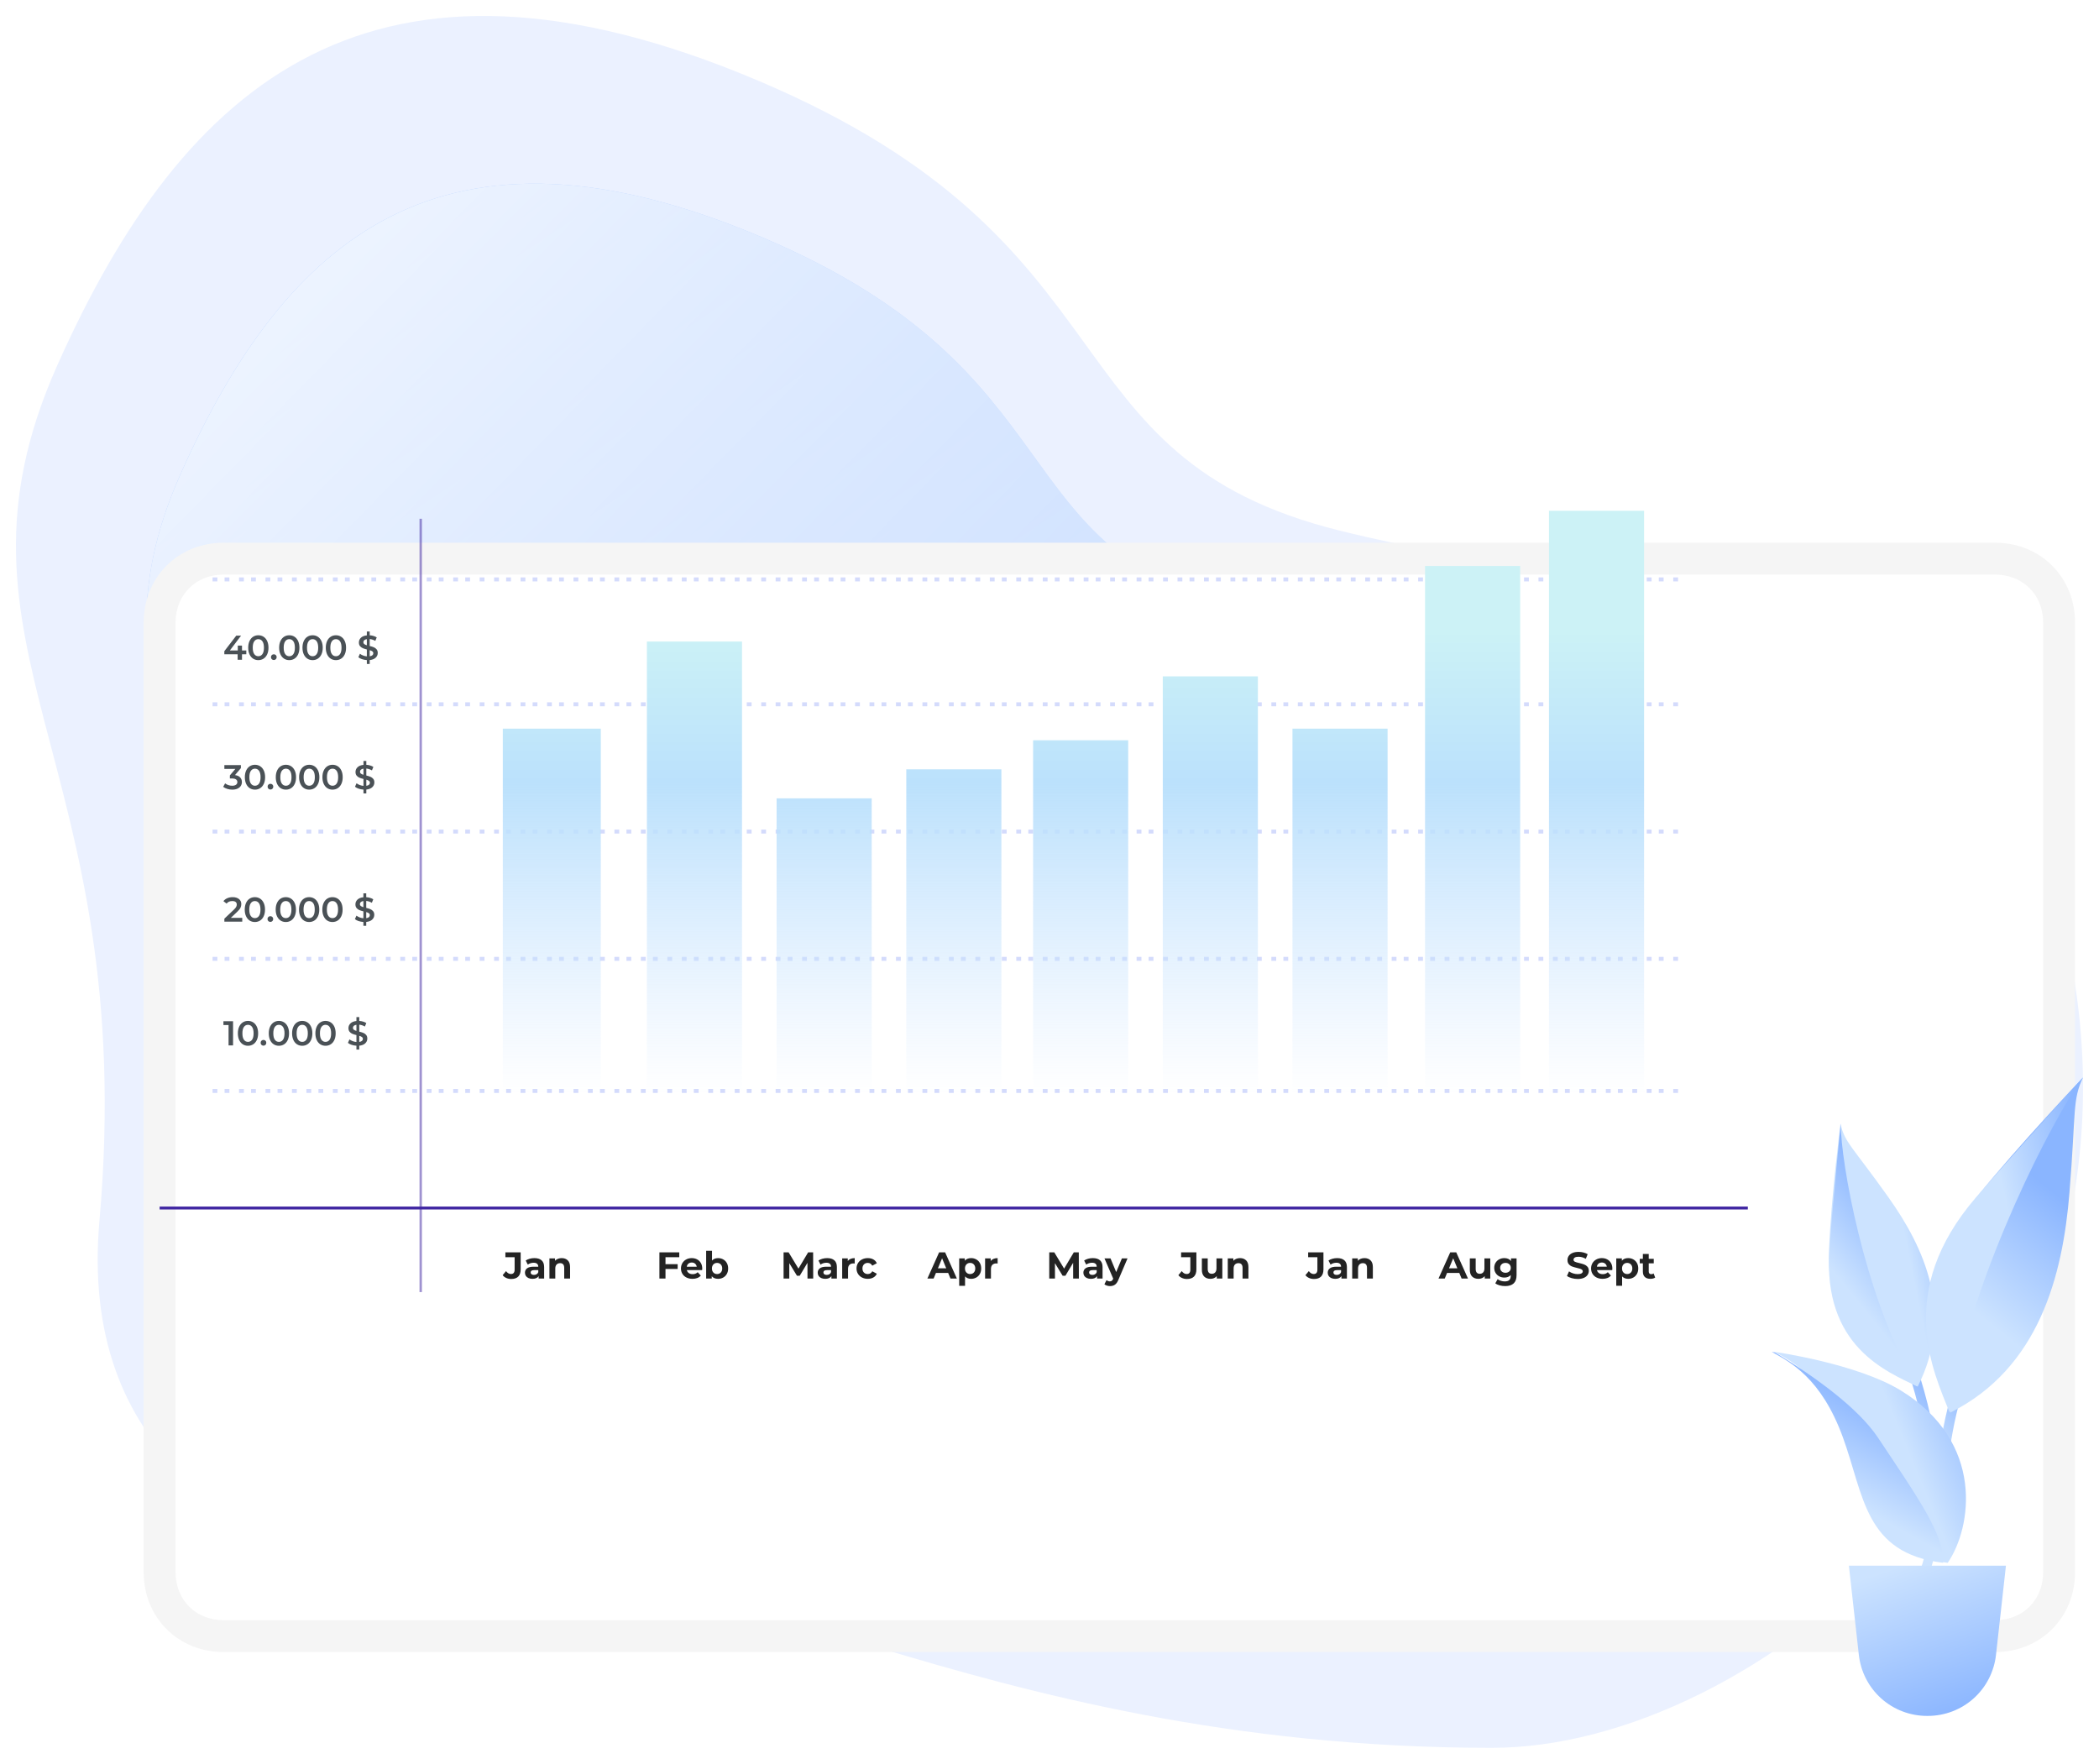 <?xml version="1.0" encoding="utf-8"?>
<svg width="263px" height="221px" viewBox="0 0 263 221" version="1.1" xmlns:xlink="http://www.w3.org/1999/xlink" xmlns="http://www.w3.org/2000/svg">
  <desc>Created with Lunacy</desc>
  <defs>
    <linearGradient x1="-0.182" y1="0.239" x2="0.561" y2="1.167" id="gradient_1">
      <stop offset="0" stop-color="#8AB5FF" />
      <stop offset="1" stop-color="#CCE3FF" />
    </linearGradient>
    <linearGradient x1="0.702" y1="0.906" x2="-0.044" y2="0.296" id="gradient_2">
      <stop offset="0" stop-color="#FFFFFF" stop-opacity="0" />
      <stop offset="1" stop-color="#FFFFFF" />
    </linearGradient>
    <linearGradient x1="0" y1="0.412" x2="0.203" y2="0.867" id="gradient_3">
      <stop offset="0" stop-color="#8AB5FF" />
      <stop offset="1" stop-color="#CCE3FF" />
    </linearGradient>
    <linearGradient x1="-0.22" y1="0.692" x2="0.203" y2="0.867" id="gradient_4">
      <stop offset="0" stop-color="#8AB5FF" />
      <stop offset="1" stop-color="#CCE3FF" />
    </linearGradient>
    <linearGradient x1="0.695" y1="1" x2="0.335" y2="0" id="gradient_5">
      <stop offset="0" stop-color="#8AB5FF" />
      <stop offset="1" stop-color="#CCE3FF" />
    </linearGradient>
    <linearGradient x1="0.735" y1="0.149" x2="0.735" y2="0.741" id="gradient_6">
      <stop offset="0" stop-color="#CCF2F6" />
      <stop offset="0.329" stop-color="#BBE1FC" />
      <stop offset="1" stop-color="#CCE3FF" stop-opacity="0" />
    </linearGradient>
    <filter filterUnits="userSpaceOnUse" color-interpolation-filters="sRGB" id="filter_1">
      <feFlood flood-opacity="0" result="BackgroundImageFix" />
      <feColorMatrix in="SourceAlpha" type="matrix" values="0 0 0 0 0 0 0 0 0 0 0 0 0 0 0 0 0 0 127 0" />
      <feOffset dx="18" dy="24" />
      <feGaussianBlur stdDeviation="24" />
      <feColorMatrix type="matrix" values="0 0 0 0 0 0 0 0 0 0 0 0 0 0 0 0 0 0 0.122 0" />
      <feBlend mode="normal" in2="BackgroundImageFix" result="effect0_dropShadow" />
      <feBlend mode="normal" in="SourceGraphic" in2="effect0_dropShadow" result="shape" />
    </filter>
    <path d="M108.097 204.463C89.297 198.813 5.385 208.516 10.461 150.938C15.538 93.361 -10.717 79.45 5.176 43.779C21.068 8.107 44.809 -12.299 92.999 8.107C141.189 28.513 128.565 55.22 165.848 64.481C203.132 73.743 253.337 72.97 258.588 125.973C263.838 178.976 217.803 217 184.933 217C152.063 217 126.897 210.112 108.097 204.463Z" id="path_1" />
    <path d="M82.005 164.697C44.693 146.168 4.47 173.319 8.684 125.46C12.899 77.602 -8.896 66.039 4.296 36.389C17.489 6.739 37.198 -10.223 77.202 6.739C117.207 23.7 106.726 45.899 137.677 53.597C168.628 61.295 210.305 60.653 214.664 104.709C219.022 148.765 190.53 183.671 163.243 183.671C135.957 183.671 119.317 183.226 82.005 164.697Z" transform="translate(16.324 21.012)" id="path_2" />
    <path d="M8 0L230 0Q230.205 0 230.408 0.009Q230.612 0.019 230.814 0.037Q231.016 0.056 231.215 0.084Q231.415 0.112 231.612 0.149Q231.808 0.186 232.002 0.232Q232.196 0.278 232.387 0.334Q232.577 0.389 232.764 0.453Q232.951 0.517 233.133 0.59Q233.316 0.664 233.494 0.745Q233.672 0.827 233.845 0.917Q234.018 1.007 234.186 1.106Q234.354 1.204 234.516 1.311Q234.678 1.417 234.834 1.532Q234.991 1.646 235.141 1.768Q235.291 1.89 235.434 2.02Q235.578 2.149 235.714 2.286Q235.851 2.422 235.98 2.566Q236.11 2.709 236.232 2.859Q236.354 3.009 236.468 3.166Q236.583 3.322 236.689 3.484Q236.796 3.646 236.894 3.814Q236.993 3.982 237.083 4.155Q237.173 4.328 237.255 4.506Q237.337 4.684 237.41 4.867Q237.483 5.049 237.547 5.236Q237.611 5.423 237.666 5.613Q237.722 5.804 237.768 5.998Q237.814 6.192 237.851 6.388Q237.888 6.585 237.916 6.785Q237.944 6.985 237.963 7.186Q237.981 7.388 237.991 7.592Q238 7.795 238 8L238 127Q238 127.205 237.991 127.408Q237.981 127.612 237.963 127.814Q237.944 128.015 237.916 128.215Q237.888 128.415 237.851 128.611Q237.814 128.808 237.768 129.002Q237.722 129.196 237.666 129.387Q237.611 129.577 237.547 129.764Q237.483 129.951 237.41 130.133Q237.337 130.316 237.255 130.494Q237.173 130.672 237.083 130.845Q236.993 131.018 236.894 131.186Q236.796 131.354 236.689 131.516Q236.583 131.678 236.468 131.834Q236.354 131.991 236.232 132.141Q236.11 132.291 235.98 132.434Q235.851 132.578 235.714 132.714Q235.578 132.851 235.434 132.98Q235.291 133.11 235.141 133.232Q234.991 133.354 234.834 133.468Q234.678 133.583 234.516 133.689Q234.354 133.796 234.186 133.894Q234.018 133.993 233.845 134.083Q233.672 134.173 233.494 134.255Q233.316 134.337 233.133 134.41Q232.951 134.483 232.764 134.547Q232.577 134.611 232.387 134.666Q232.196 134.722 232.002 134.768Q231.808 134.814 231.612 134.851Q231.415 134.888 231.215 134.916Q231.016 134.944 230.814 134.963Q230.612 134.981 230.408 134.991Q230.205 135 230 135L8 135Q7.795 135 7.592 134.991Q7.388 134.981 7.186 134.963Q6.985 134.944 6.785 134.916Q6.585 134.888 6.388 134.851Q6.192 134.814 5.998 134.768Q5.804 134.722 5.613 134.666Q5.423 134.611 5.236 134.547Q5.049 134.483 4.867 134.41Q4.684 134.337 4.506 134.255Q4.328 134.173 4.155 134.083Q3.982 133.993 3.814 133.894Q3.646 133.796 3.484 133.689Q3.322 133.583 3.166 133.468Q3.009 133.354 2.859 133.232Q2.709 133.11 2.566 132.98Q2.422 132.851 2.286 132.714Q2.149 132.578 2.02 132.434Q1.89 132.291 1.768 132.141Q1.646 131.991 1.532 131.834Q1.417 131.678 1.311 131.516Q1.204 131.354 1.106 131.186Q1.007 131.018 0.917 130.845Q0.827 130.672 0.745 130.494Q0.664 130.316 0.59 130.133Q0.517 129.951 0.453 129.764Q0.389 129.577 0.334 129.387Q0.278 129.196 0.232 129.002Q0.186 128.808 0.149 128.612Q0.112 128.415 0.084 128.215Q0.056 128.015 0.037 127.814Q0.019 127.612 0.009 127.408Q0 127.205 0 127L0 8Q0 7.795 0.009 7.592Q0.019 7.388 0.037 7.186Q0.056 6.985 0.084 6.785Q0.112 6.585 0.149 6.388Q0.186 6.192 0.232 5.998Q0.278 5.804 0.334 5.613Q0.389 5.423 0.453 5.236Q0.517 5.049 0.59 4.867Q0.664 4.684 0.745 4.506Q0.827 4.328 0.917 4.155Q1.007 3.982 1.106 3.814Q1.204 3.646 1.311 3.484Q1.417 3.322 1.532 3.166Q1.646 3.009 1.768 2.859Q1.89 2.709 2.02 2.566Q2.149 2.422 2.286 2.286Q2.422 2.149 2.566 2.02Q2.709 1.89 2.859 1.768Q3.009 1.646 3.166 1.532Q3.322 1.417 3.484 1.311Q3.646 1.204 3.814 1.106Q3.982 1.007 4.155 0.917Q4.328 0.827 4.506 0.745Q4.684 0.664 4.867 0.59Q5.049 0.517 5.236 0.453Q5.423 0.389 5.613 0.334Q5.804 0.278 5.998 0.232Q6.192 0.186 6.388 0.149Q6.585 0.112 6.785 0.084Q6.985 0.056 7.186 0.037Q7.388 0.019 7.592 0.009Q7.795 0 8 0Z" transform="translate(0 44)" id="path_3" />
    <clipPath id="mask_1">
      <use xlink:href="#path_1" />
    </clipPath>
    <clipPath id="mask_2">
      <use xlink:href="#path_3" />
    </clipPath>
  </defs>
  <g id="Group-9" transform="translate(2 2)">
    <g id="bg_analytics">
      <path d="M108.097 204.463C89.297 198.813 5.385 208.516 10.461 150.938C15.538 93.361 -10.717 79.45 5.176 43.779C21.068 8.107 44.809 -12.299 92.999 8.107C141.189 28.513 128.565 55.22 165.848 64.481C203.132 73.743 253.337 72.97 258.588 125.973C263.838 178.976 217.803 217 184.933 217C152.063 217 126.897 210.112 108.097 204.463Z" id="Path-7" fill="#EBF1FF" stroke="none" />
      <g clip-path="url(#mask_1)">
        <g id="Path-7">
          <use stroke="none" fill="url(#gradient_1)" fill-opacity="0.821" xlink:href="#path_2" />
          <use stroke="none" fill="url(#gradient_2)" fill-opacity="0.821" xlink:href="#path_2" />
        </g>
      </g>
    </g>
    <g filter="url(#filter_1)">
      <path d="M8 0L230 0Q230.205 0 230.408 0.009Q230.612 0.019 230.814 0.037Q231.016 0.056 231.215 0.084Q231.415 0.112 231.612 0.149Q231.808 0.186 232.002 0.232Q232.196 0.278 232.387 0.334Q232.577 0.389 232.764 0.453Q232.951 0.517 233.133 0.59Q233.316 0.664 233.494 0.745Q233.672 0.827 233.845 0.917Q234.018 1.007 234.186 1.106Q234.354 1.204 234.516 1.311Q234.678 1.417 234.834 1.532Q234.991 1.646 235.141 1.768Q235.291 1.89 235.434 2.02Q235.578 2.149 235.714 2.286Q235.851 2.422 235.98 2.566Q236.11 2.709 236.232 2.859Q236.354 3.009 236.468 3.166Q236.583 3.322 236.689 3.484Q236.796 3.646 236.894 3.814Q236.993 3.982 237.083 4.155Q237.173 4.328 237.255 4.506Q237.337 4.684 237.41 4.867Q237.483 5.049 237.547 5.236Q237.611 5.423 237.666 5.613Q237.722 5.804 237.768 5.998Q237.814 6.192 237.851 6.388Q237.888 6.585 237.916 6.785Q237.944 6.985 237.963 7.186Q237.981 7.388 237.991 7.592Q238 7.795 238 8L238 127Q238 127.205 237.991 127.408Q237.981 127.612 237.963 127.814Q237.944 128.015 237.916 128.215Q237.888 128.415 237.851 128.611Q237.814 128.808 237.768 129.002Q237.722 129.196 237.666 129.387Q237.611 129.577 237.547 129.764Q237.483 129.951 237.41 130.133Q237.337 130.316 237.255 130.494Q237.173 130.672 237.083 130.845Q236.993 131.018 236.894 131.186Q236.796 131.354 236.689 131.516Q236.583 131.678 236.468 131.834Q236.354 131.991 236.232 132.141Q236.11 132.291 235.98 132.434Q235.851 132.578 235.714 132.714Q235.578 132.851 235.434 132.98Q235.291 133.11 235.141 133.232Q234.991 133.354 234.834 133.468Q234.678 133.583 234.516 133.689Q234.354 133.796 234.186 133.894Q234.018 133.993 233.845 134.083Q233.672 134.173 233.494 134.255Q233.316 134.337 233.133 134.41Q232.951 134.483 232.764 134.547Q232.577 134.611 232.387 134.666Q232.196 134.722 232.002 134.768Q231.808 134.814 231.612 134.851Q231.415 134.888 231.215 134.916Q231.016 134.944 230.814 134.963Q230.612 134.981 230.408 134.991Q230.205 135 230 135L8 135Q7.795 135 7.592 134.991Q7.388 134.981 7.186 134.963Q6.985 134.944 6.785 134.916Q6.585 134.888 6.388 134.851Q6.192 134.814 5.998 134.768Q5.804 134.722 5.613 134.666Q5.423 134.611 5.236 134.547Q5.049 134.483 4.867 134.41Q4.684 134.337 4.506 134.255Q4.328 134.173 4.155 134.083Q3.982 133.993 3.814 133.894Q3.646 133.796 3.484 133.689Q3.322 133.583 3.166 133.468Q3.009 133.354 2.859 133.232Q2.709 133.11 2.566 132.98Q2.422 132.851 2.286 132.714Q2.149 132.578 2.02 132.434Q1.89 132.291 1.768 132.141Q1.646 131.991 1.532 131.834Q1.417 131.678 1.311 131.516Q1.204 131.354 1.106 131.186Q1.007 131.018 0.917 130.845Q0.827 130.672 0.745 130.494Q0.664 130.316 0.59 130.133Q0.517 129.951 0.453 129.764Q0.389 129.577 0.334 129.387Q0.278 129.196 0.232 129.002Q0.186 128.808 0.149 128.612Q0.112 128.415 0.084 128.215Q0.056 128.015 0.037 127.814Q0.019 127.612 0.009 127.408Q0 127.205 0 127L0 8Q0 7.795 0.009 7.592Q0.019 7.388 0.037 7.186Q0.056 6.985 0.084 6.785Q0.112 6.585 0.149 6.388Q0.186 6.192 0.232 5.998Q0.278 5.804 0.334 5.613Q0.389 5.423 0.453 5.236Q0.517 5.049 0.59 4.867Q0.664 4.684 0.745 4.506Q0.827 4.328 0.917 4.155Q1.007 3.982 1.106 3.814Q1.204 3.646 1.311 3.484Q1.417 3.322 1.532 3.166Q1.646 3.009 1.768 2.859Q1.89 2.709 2.02 2.566Q2.149 2.422 2.286 2.286Q2.422 2.149 2.566 2.02Q2.709 1.89 2.859 1.768Q3.009 1.646 3.166 1.532Q3.322 1.417 3.484 1.311Q3.646 1.204 3.814 1.106Q3.982 1.007 4.155 0.917Q4.328 0.827 4.506 0.745Q4.684 0.664 4.867 0.59Q5.049 0.517 5.236 0.453Q5.423 0.389 5.613 0.334Q5.804 0.278 5.998 0.232Q6.192 0.186 6.388 0.149Q6.585 0.112 6.785 0.084Q6.985 0.056 7.186 0.037Q7.388 0.019 7.592 0.009Q7.795 0 8 0Z" transform="translate(0 44)" id="tablet_base" fill="#FFFFFF" stroke="#F5F5F5" stroke-width="4" />
    </g>
    <g clip-path="url(#mask_2)">
      <g id="analytics_pic" transform="translate(18 63)">
        <g id="Group-10">
          <path d="M0 0.5L0.603 0.5L0.603 -4.54747e-13L0 -4.54747e-13L0 0.5ZM1.508 0.5L2.111 0.5L2.111 -4.54747e-13L1.508 -4.54747e-13L1.508 0.5ZM3.317 0.5L3.92 0.5L3.92 -4.54747e-13L3.317 -4.54747e-13L3.317 0.5ZM4.824 0.5L5.427 0.5L5.427 -4.54747e-13L4.824 -4.54747e-13L4.824 0.5ZM6.633 0.5L7.236 0.5L7.236 -4.54747e-13L6.633 -4.54747e-13L6.633 0.5ZM8.141 0.5L8.744 0.5L8.744 -4.54747e-13L8.141 -4.54747e-13L8.141 0.5ZM9.95 0.5L10.553 0.5L10.553 -4.54747e-13L9.95 -4.54747e-13L9.95 0.5ZM11.759 0.5L12.362 0.5L12.362 -4.54747e-13L11.759 -4.54747e-13L11.759 0.5ZM13.267 0.5L13.87 0.5L13.87 -4.54747e-13L13.267 -4.54747e-13L13.267 0.5ZM15.076 0.5L15.679 0.5L15.679 -4.54747e-13L15.076 -4.54747e-13L15.076 0.5ZM16.583 0.5L17.186 0.5L17.186 -4.54747e-13L16.583 -4.54747e-13L16.583 0.5ZM18.392 0.5L18.995 0.5L18.995 -4.54747e-13L18.392 -4.54747e-13L18.392 0.5ZM19.9 0.5L20.503 0.5L20.503 -4.54747e-13L19.9 -4.54747e-13L19.9 0.5ZM21.709 0.5L22.312 0.5L22.312 -4.54747e-13L21.709 -4.54747e-13L21.709 0.5ZM23.518 0.5L24.121 0.5L24.121 -4.54747e-13L23.518 -4.54747e-13L23.518 0.5ZM25.026 0.5L25.629 0.5L25.629 -4.54747e-13L25.026 -4.54747e-13L25.026 0.5ZM26.835 0.5L27.438 0.5L27.438 -4.54747e-13L26.835 -4.54747e-13L26.835 0.5ZM28.342 0.5L28.945 0.5L28.945 -4.54747e-13L28.342 -4.54747e-13L28.342 0.5ZM30.151 0.5L30.755 0.5L30.755 -4.54747e-13L30.151 -4.54747e-13L30.151 0.5ZM31.659 0.5L32.262 0.5L32.262 -4.54747e-13L31.659 -4.54747e-13L31.659 0.5ZM33.468 0.5L34.071 0.5L34.071 -4.54747e-13L33.468 -4.54747e-13L33.468 0.5ZM35.277 0.5L35.88 0.5L35.88 -4.54747e-13L35.277 -4.54747e-13L35.277 0.5ZM36.785 0.5L37.388 0.5L37.388 -4.54747e-13L36.785 -4.54747e-13L36.785 0.5ZM38.594 0.5L39.197 0.5L39.197 -4.54747e-13L38.594 -4.54747e-13L38.594 0.5ZM40.102 0.5L40.705 0.5L40.705 -4.54747e-13L40.102 -4.54747e-13L40.102 0.5ZM41.911 0.5L42.514 0.5L42.514 -4.54747e-13L41.911 -4.54747e-13L41.911 0.5ZM43.418 0.5L44.021 0.5L44.021 -4.54747e-13L43.418 -4.54747e-13L43.418 0.5ZM45.227 0.5L45.83 0.5L45.83 -4.54747e-13L45.227 -4.54747e-13L45.227 0.5ZM47.036 0.5L47.639 0.5L47.639 -4.54747e-13L47.036 -4.54747e-13L47.036 0.5ZM48.544 0.5L49.147 0.5L49.147 -4.54747e-13L48.544 -4.54747e-13L48.544 0.5ZM50.353 0.5L50.956 0.5L50.956 -4.54747e-13L50.353 -4.54747e-13L50.353 0.5ZM51.861 0.5L52.464 0.5L52.464 -4.54747e-13L51.861 -4.54747e-13L51.861 0.5ZM53.67 0.5L54.273 0.5L54.273 -4.54747e-13L53.67 -4.54747e-13L53.67 0.5ZM55.177 0.5L55.78 0.5L55.78 -4.54747e-13L55.177 -4.54747e-13L55.177 0.5ZM56.986 0.5L57.589 0.5L57.589 -4.54747e-13L56.986 -4.54747e-13L56.986 0.5ZM58.795 0.5L59.398 0.5L59.398 -4.54747e-13L58.795 -4.54747e-13L58.795 0.5ZM60.303 0.5L60.906 0.5L60.906 -4.54747e-13L60.303 -4.54747e-13L60.303 0.5ZM62.112 0.5L62.715 0.5L62.715 -4.54747e-13L62.112 -4.54747e-13L62.112 0.5ZM63.62 0.5L64.223 0.5L64.223 -4.54747e-13L63.62 -4.54747e-13L63.62 0.5ZM65.429 0.5L66.032 0.5L66.032 -4.54747e-13L65.429 -4.54747e-13L65.429 0.5ZM66.936 0.5L67.539 0.5L67.539 -4.54747e-13L66.936 -4.54747e-13L66.936 0.5ZM68.746 0.5L69.349 0.5L69.349 -4.54747e-13L68.746 -4.54747e-13L68.746 0.5ZM70.555 0.5L71.158 0.5L71.158 -4.54747e-13L70.555 -4.54747e-13L70.555 0.5ZM72.062 0.5L72.665 0.5L72.665 -4.54747e-13L72.062 -4.54747e-13L72.062 0.5ZM73.871 0.5L74.474 0.5L74.474 -4.54747e-13L73.871 -4.54747e-13L73.871 0.5ZM75.379 0.5L75.982 0.5L75.982 -4.54747e-13L75.379 -4.54747e-13L75.379 0.5ZM77.188 0.5L77.791 0.5L77.791 -4.54747e-13L77.188 -4.54747e-13L77.188 0.5ZM78.695 0.5L79.299 0.5L79.299 -4.54747e-13L78.695 -4.54747e-13L78.695 0.5ZM80.504 0.5L81.108 0.5L81.108 -4.54747e-13L80.504 -4.54747e-13L80.504 0.5ZM82.314 0.5L82.917 0.5L82.917 -4.54747e-13L82.314 -4.54747e-13L82.314 0.5ZM83.821 0.5L84.424 0.5L84.424 -4.54747e-13L83.821 -4.54747e-13L83.821 0.5ZM85.63 0.5L86.233 0.5L86.233 -4.54747e-13L85.63 -4.54747e-13L85.63 0.5ZM87.138 0.5L87.741 0.5L87.741 -4.54747e-13L87.138 -4.54747e-13L87.138 0.5ZM88.947 0.5L89.55 0.5L89.55 -4.54747e-13L88.947 -4.54747e-13L88.947 0.5ZM90.454 0.5L91.058 0.5L91.058 -4.54747e-13L90.454 -4.54747e-13L90.454 0.5ZM92.264 0.5L92.867 0.5L92.867 -4.54747e-13L92.264 -4.54747e-13L92.264 0.5ZM93.771 0.5L94.374 0.5L94.374 -4.54747e-13L93.771 -4.54747e-13L93.771 0.5ZM95.58 0.5L96.183 0.5L96.183 -4.54747e-13L95.58 -4.54747e-13L95.58 0.5ZM97.389 0.5L97.992 0.5L97.992 -4.54747e-13L97.389 -4.54747e-13L97.389 0.5ZM98.897 0.5L99.5 0.5L99.5 -4.54747e-13L98.897 -4.54747e-13L98.897 0.5ZM100.706 0.5L101.309 0.5L101.309 -4.54747e-13L100.706 -4.54747e-13L100.706 0.5ZM102.214 0.5L102.817 0.5L102.817 -4.54747e-13L102.214 -4.54747e-13L102.214 0.5ZM104.023 0.5L104.626 0.5L104.626 -4.54747e-13L104.023 -4.54747e-13L104.023 0.5ZM105.53 0.5L106.133 0.5L106.133 -4.54747e-13L105.53 -4.54747e-13L105.53 0.5ZM107.339 0.5L107.942 0.5L107.942 -4.54747e-13L107.339 -4.54747e-13L107.339 0.5ZM109.148 0.5L109.752 0.5L109.752 -4.54747e-13L109.148 -4.54747e-13L109.148 0.5ZM110.656 0.5L111.259 0.5L111.259 -4.54747e-13L110.656 -4.54747e-13L110.656 0.5ZM112.465 0.5L113.068 0.5L113.068 -4.54747e-13L112.465 -4.54747e-13L112.465 0.5ZM113.973 0.5L114.576 0.5L114.576 -4.54747e-13L113.973 -4.54747e-13L113.973 0.5ZM115.782 0.5L116.385 0.5L116.385 -4.54747e-13L115.782 -4.54747e-13L115.782 0.5ZM117.289 0.5L117.892 0.5L117.892 -4.54747e-13L117.289 -4.54747e-13L117.289 0.5ZM119.098 0.5L119.702 0.5L119.702 -4.54747e-13L119.098 -4.54747e-13L119.098 0.5ZM120.908 0.5L121.511 0.5L121.511 -4.54747e-13L120.908 -4.54747e-13L120.908 0.5ZM122.415 0.5L123.018 0.5L123.018 -4.54747e-13L122.415 -4.54747e-13L122.415 0.5ZM124.224 0.5L124.827 0.5L124.827 -4.54747e-13L124.224 -4.54747e-13L124.224 0.5ZM125.732 0.5L126.335 0.5L126.335 -4.54747e-13L125.732 -4.54747e-13L125.732 0.5ZM127.541 0.5L128.144 0.5L128.144 -4.54747e-13L127.541 -4.54747e-13L127.541 0.5ZM129.048 0.5L129.652 0.5L129.652 -4.54747e-13L129.048 -4.54747e-13L129.048 0.5ZM130.858 0.5L131.461 0.5L131.461 -4.54747e-13L130.858 -4.54747e-13L130.858 0.5ZM132.667 0.5L133.27 0.5L133.27 -4.54747e-13L132.667 -4.54747e-13L132.667 0.5ZM134.174 0.5L134.777 0.5L134.777 -4.54747e-13L134.174 -4.54747e-13L134.174 0.5ZM135.983 0.5L136.586 0.5L136.586 -4.54747e-13L135.983 -4.54747e-13L135.983 0.5ZM137.491 0.5L138.094 0.5L138.094 -4.54747e-13L137.491 -4.54747e-13L137.491 0.5ZM139.3 0.5L139.903 0.5L139.903 -4.54747e-13L139.3 -4.54747e-13L139.3 0.5ZM140.808 0.5L141.411 0.5L141.411 -4.54747e-13L140.808 -4.54747e-13L140.808 0.5ZM142.617 0.5L143.22 0.5L143.22 -4.54747e-13L142.617 -4.54747e-13L142.617 0.5ZM144.426 0.5L145.029 0.5L145.029 -4.54747e-13L144.426 -4.54747e-13L144.426 0.5ZM145.933 0.5L146.536 0.5L146.536 -4.54747e-13L145.933 -4.54747e-13L145.933 0.5ZM147.742 0.5L148.345 0.5L148.345 -4.54747e-13L147.742 -4.54747e-13L147.742 0.5ZM149.25 0.5L149.853 0.5L149.853 -4.54747e-13L149.25 -4.54747e-13L149.25 0.5ZM151.059 0.5L151.662 0.5L151.662 -4.54747e-13L151.059 -4.54747e-13L151.059 0.5ZM152.567 0.5L153.17 0.5L153.17 -4.54747e-13L152.567 -4.54747e-13L152.567 0.5ZM154.376 0.5L154.979 0.5L154.979 -4.54747e-13L154.376 -4.54747e-13L154.376 0.5ZM156.185 0.5L156.788 0.5L156.788 -4.54747e-13L156.185 -4.54747e-13L156.185 0.5ZM157.692 0.5L158.295 0.5L158.295 -4.54747e-13L157.692 -4.54747e-13L157.692 0.5ZM159.502 0.5L160.105 0.5L160.105 -4.54747e-13L159.502 -4.54747e-13L159.502 0.5ZM161.009 0.5L161.612 0.5L161.612 -4.54747e-13L161.009 -4.54747e-13L161.009 0.5ZM162.818 0.5L163.421 0.5L163.421 -4.54747e-13L162.818 -4.54747e-13L162.818 0.5ZM164.326 0.5L164.929 0.5L164.929 -4.54747e-13L164.326 -4.54747e-13L164.326 0.5ZM166.135 0.5L166.738 0.5L166.738 -4.54747e-13L166.135 -4.54747e-13L166.135 0.5ZM167.944 0.5L168.547 0.5L168.547 -4.54747e-13L167.944 -4.54747e-13L167.944 0.5ZM169.452 0.5L170.055 0.5L170.055 -4.54747e-13L169.452 -4.54747e-13L169.452 0.5ZM171.261 0.5L171.864 0.5L171.864 -4.54747e-13L171.261 -4.54747e-13L171.261 0.5ZM172.768 0.5L173.371 0.5L173.371 -4.54747e-13L172.768 -4.54747e-13L172.768 0.5ZM174.577 0.5L175.18 0.5L175.18 -4.54747e-13L174.577 -4.54747e-13L174.577 0.5ZM176.085 0.5L176.688 0.5L176.688 -4.54747e-13L176.085 -4.54747e-13L176.085 0.5ZM177.894 0.5L178.497 0.5L178.497 -4.54747e-13L177.894 -4.54747e-13L177.894 0.5ZM179.703 0.5L180.306 0.5L180.306 -4.54747e-13L179.703 -4.54747e-13L179.703 0.5ZM181.211 0.5L181.814 0.5L181.814 -4.54747e-13L181.211 -4.54747e-13L181.211 0.5ZM183.02 0.5L183.623 0.5L183.623 -4.54747e-13L183.02 -4.54747e-13L183.02 0.5Z" transform="translate(6.633 7.349)" id="Fill-82" fill="#D4DBFC" stroke="none" />
          <path d="M0 0.5L0.603 0.5L0.603 0L0 0L0 0.5ZM1.508 0.5L2.111 0.5L2.111 0L1.508 0L1.508 0.5ZM3.317 0.5L3.92 0.5L3.92 0L3.317 0L3.317 0.5ZM4.824 0.5L5.427 0.5L5.427 0L4.824 0L4.824 0.5ZM6.633 0.5L7.236 0.5L7.236 0L6.633 0L6.633 0.5ZM8.141 0.5L8.744 0.5L8.744 0L8.141 0L8.141 0.5ZM9.95 0.5L10.553 0.5L10.553 0L9.95 0L9.95 0.5ZM11.759 0.5L12.362 0.5L12.362 0L11.759 0L11.759 0.5ZM13.267 0.5L13.87 0.5L13.87 0L13.267 0L13.267 0.5ZM15.076 0.5L15.679 0.5L15.679 0L15.076 0L15.076 0.5ZM16.583 0.5L17.186 0.5L17.186 0L16.583 0L16.583 0.5ZM18.392 0.5L18.995 0.5L18.995 0L18.392 0L18.392 0.5ZM19.9 0.5L20.503 0.5L20.503 0L19.9 0L19.9 0.5ZM21.709 0.5L22.312 0.5L22.312 0L21.709 0L21.709 0.5ZM23.518 0.5L24.121 0.5L24.121 0L23.518 0L23.518 0.5ZM25.026 0.5L25.629 0.5L25.629 0L25.026 0L25.026 0.5ZM26.835 0.5L27.438 0.5L27.438 0L26.835 0L26.835 0.5ZM28.342 0.5L28.945 0.5L28.945 0L28.342 0L28.342 0.5ZM30.151 0.5L30.755 0.5L30.755 0L30.151 0L30.151 0.5ZM31.659 0.5L32.262 0.5L32.262 0L31.659 0L31.659 0.5ZM33.468 0.5L34.071 0.5L34.071 0L33.468 0L33.468 0.5ZM35.277 0.5L35.88 0.5L35.88 0L35.277 0L35.277 0.5ZM36.785 0.5L37.388 0.5L37.388 0L36.785 0L36.785 0.5ZM38.594 0.5L39.197 0.5L39.197 0L38.594 0L38.594 0.5ZM40.102 0.5L40.705 0.5L40.705 0L40.102 0L40.102 0.5ZM41.911 0.5L42.514 0.5L42.514 0L41.911 0L41.911 0.5ZM43.418 0.5L44.021 0.5L44.021 0L43.418 0L43.418 0.5ZM45.227 0.5L45.83 0.5L45.83 0L45.227 0L45.227 0.5ZM47.036 0.5L47.639 0.5L47.639 0L47.036 0L47.036 0.5ZM48.544 0.5L49.147 0.5L49.147 0L48.544 0L48.544 0.5ZM50.353 0.5L50.956 0.5L50.956 0L50.353 0L50.353 0.5ZM51.861 0.5L52.464 0.5L52.464 0L51.861 0L51.861 0.5ZM53.67 0.5L54.273 0.5L54.273 0L53.67 0L53.67 0.5ZM55.177 0.5L55.78 0.5L55.78 0L55.177 0L55.177 0.5ZM56.986 0.5L57.589 0.5L57.589 0L56.986 0L56.986 0.5ZM58.795 0.5L59.398 0.5L59.398 0L58.795 0L58.795 0.5ZM60.303 0.5L60.906 0.5L60.906 0L60.303 0L60.303 0.5ZM62.112 0.5L62.715 0.5L62.715 0L62.112 0L62.112 0.5ZM63.62 0.5L64.223 0.5L64.223 0L63.62 0L63.62 0.5ZM65.429 0.5L66.032 0.5L66.032 0L65.429 0L65.429 0.5ZM66.936 0.5L67.539 0.5L67.539 0L66.936 0L66.936 0.5ZM68.746 0.5L69.349 0.5L69.349 0L68.746 0L68.746 0.5ZM70.555 0.5L71.158 0.5L71.158 0L70.555 0L70.555 0.5ZM72.062 0.5L72.665 0.5L72.665 0L72.062 0L72.062 0.5ZM73.871 0.5L74.474 0.5L74.474 0L73.871 0L73.871 0.5ZM75.379 0.5L75.982 0.5L75.982 0L75.379 0L75.379 0.5ZM77.188 0.5L77.791 0.5L77.791 0L77.188 0L77.188 0.5ZM78.695 0.5L79.299 0.5L79.299 0L78.695 0L78.695 0.5ZM80.504 0.5L81.108 0.5L81.108 0L80.504 0L80.504 0.5ZM82.314 0.5L82.917 0.5L82.917 0L82.314 0L82.314 0.5ZM83.821 0.5L84.424 0.5L84.424 0L83.821 0L83.821 0.5ZM85.63 0.5L86.233 0.5L86.233 0L85.63 0L85.63 0.5ZM87.138 0.5L87.741 0.5L87.741 0L87.138 0L87.138 0.5ZM88.947 0.5L89.55 0.5L89.55 0L88.947 0L88.947 0.5ZM90.454 0.5L91.058 0.5L91.058 0L90.454 0L90.454 0.5ZM92.264 0.5L92.867 0.5L92.867 0L92.264 0L92.264 0.5ZM93.771 0.5L94.374 0.5L94.374 0L93.771 0L93.771 0.5ZM95.58 0.5L96.183 0.5L96.183 0L95.58 0L95.58 0.5ZM97.389 0.5L97.992 0.5L97.992 0L97.389 0L97.389 0.5ZM98.897 0.5L99.5 0.5L99.5 0L98.897 0L98.897 0.5ZM100.706 0.5L101.309 0.5L101.309 0L100.706 0L100.706 0.5ZM102.214 0.5L102.817 0.5L102.817 0L102.214 0L102.214 0.5ZM104.023 0.5L104.626 0.5L104.626 0L104.023 0L104.023 0.5ZM105.53 0.5L106.133 0.5L106.133 0L105.53 0L105.53 0.5ZM107.339 0.5L107.942 0.5L107.942 0L107.339 0L107.339 0.5ZM109.148 0.5L109.752 0.5L109.752 0L109.148 0L109.148 0.5ZM110.656 0.5L111.259 0.5L111.259 0L110.656 0L110.656 0.5ZM112.465 0.5L113.068 0.5L113.068 0L112.465 0L112.465 0.5ZM113.973 0.5L114.576 0.5L114.576 0L113.973 0L113.973 0.5ZM115.782 0.5L116.385 0.5L116.385 0L115.782 0L115.782 0.5ZM117.289 0.5L117.892 0.5L117.892 0L117.289 0L117.289 0.5ZM119.098 0.5L119.702 0.5L119.702 0L119.098 0L119.098 0.5ZM120.908 0.5L121.511 0.5L121.511 0L120.908 0L120.908 0.5ZM122.415 0.5L123.018 0.5L123.018 0L122.415 0L122.415 0.5ZM124.224 0.5L124.827 0.5L124.827 0L124.224 0L124.224 0.5ZM125.732 0.5L126.335 0.5L126.335 0L125.732 0L125.732 0.5ZM127.541 0.5L128.144 0.5L128.144 0L127.541 0L127.541 0.5ZM129.048 0.5L129.652 0.5L129.652 0L129.048 0L129.048 0.5ZM130.858 0.5L131.461 0.5L131.461 0L130.858 0L130.858 0.5ZM132.667 0.5L133.27 0.5L133.27 0L132.667 0L132.667 0.5ZM134.174 0.5L134.777 0.5L134.777 0L134.174 0L134.174 0.5ZM135.983 0.5L136.586 0.5L136.586 0L135.983 0L135.983 0.5ZM137.491 0.5L138.094 0.5L138.094 0L137.491 0L137.491 0.5ZM139.3 0.5L139.903 0.5L139.903 0L139.3 0L139.3 0.5ZM140.808 0.5L141.411 0.5L141.411 0L140.808 0L140.808 0.5ZM142.617 0.5L143.22 0.5L143.22 0L142.617 0L142.617 0.5ZM144.426 0.5L145.029 0.5L145.029 0L144.426 0L144.426 0.5ZM145.933 0.5L146.536 0.5L146.536 0L145.933 0L145.933 0.5ZM147.742 0.5L148.345 0.5L148.345 0L147.742 0L147.742 0.5ZM149.25 0.5L149.853 0.5L149.853 0L149.25 0L149.25 0.5ZM151.059 0.5L151.662 0.5L151.662 0L151.059 0L151.059 0.5ZM152.567 0.5L153.17 0.5L153.17 0L152.567 0L152.567 0.5ZM154.376 0.5L154.979 0.5L154.979 0L154.376 0L154.376 0.5ZM156.185 0.5L156.788 0.5L156.788 0L156.185 0L156.185 0.5ZM157.692 0.5L158.295 0.5L158.295 0L157.692 0L157.692 0.5ZM159.502 0.5L160.105 0.5L160.105 0L159.502 0L159.502 0.5ZM161.009 0.5L161.612 0.5L161.612 0L161.009 0L161.009 0.5ZM162.818 0.5L163.421 0.5L163.421 0L162.818 0L162.818 0.5ZM164.326 0.5L164.929 0.5L164.929 0L164.326 0L164.326 0.5ZM166.135 0.5L166.738 0.5L166.738 0L166.135 0L166.135 0.5ZM167.944 0.5L168.547 0.5L168.547 0L167.944 0L167.944 0.5ZM169.452 0.5L170.055 0.5L170.055 0L169.452 0L169.452 0.5ZM171.261 0.5L171.864 0.5L171.864 0L171.261 0L171.261 0.5ZM172.768 0.5L173.371 0.5L173.371 0L172.768 0L172.768 0.5ZM174.577 0.5L175.18 0.5L175.18 0L174.577 0L174.577 0.5ZM176.085 0.5L176.688 0.5L176.688 0L176.085 0L176.085 0.5ZM177.894 0.5L178.497 0.5L178.497 0L177.894 0L177.894 0.5ZM179.703 0.5L180.306 0.5L180.306 0L179.703 0L179.703 0.5ZM181.211 0.5L181.814 0.5L181.814 0L181.211 0L181.211 0.5ZM183.02 0.5L183.623 0.5L183.623 0L183.02 0L183.02 0.5Z" transform="translate(6.633 22.997)" id="Fill-83" fill="#D4DBFC" stroke="none" />
          <path d="M0 0.5L0.603 0.5L0.603 0L0 0L0 0.5ZM1.508 0.5L2.111 0.5L2.111 0L1.508 0L1.508 0.5ZM3.317 0.5L3.92 0.5L3.92 0L3.317 0L3.317 0.5ZM4.824 0.5L5.427 0.5L5.427 0L4.824 0L4.824 0.5ZM6.633 0.5L7.236 0.5L7.236 0L6.633 0L6.633 0.5ZM8.141 0.5L8.744 0.5L8.744 0L8.141 0L8.141 0.5ZM9.95 0.5L10.553 0.5L10.553 0L9.95 0L9.95 0.5ZM11.759 0.5L12.362 0.5L12.362 0L11.759 0L11.759 0.5ZM13.267 0.5L13.87 0.5L13.87 0L13.267 0L13.267 0.5ZM15.076 0.5L15.679 0.5L15.679 0L15.076 0L15.076 0.5ZM16.583 0.5L17.186 0.5L17.186 0L16.583 0L16.583 0.5ZM18.392 0.5L18.995 0.5L18.995 0L18.392 0L18.392 0.5ZM19.9 0.5L20.503 0.5L20.503 0L19.9 0L19.9 0.5ZM21.709 0.5L22.312 0.5L22.312 0L21.709 0L21.709 0.5ZM23.518 0.5L24.121 0.5L24.121 0L23.518 0L23.518 0.5ZM25.026 0.5L25.629 0.5L25.629 0L25.026 0L25.026 0.5ZM26.835 0.5L27.438 0.5L27.438 0L26.835 0L26.835 0.5ZM28.342 0.5L28.945 0.5L28.945 0L28.342 0L28.342 0.5ZM30.151 0.5L30.755 0.5L30.755 0L30.151 0L30.151 0.5ZM31.659 0.5L32.262 0.5L32.262 0L31.659 0L31.659 0.5ZM33.468 0.5L34.071 0.5L34.071 0L33.468 0L33.468 0.5ZM35.277 0.5L35.88 0.5L35.88 0L35.277 0L35.277 0.5ZM36.785 0.5L37.388 0.5L37.388 0L36.785 0L36.785 0.5ZM38.594 0.5L39.197 0.5L39.197 0L38.594 0L38.594 0.5ZM40.102 0.5L40.705 0.5L40.705 0L40.102 0L40.102 0.5ZM41.911 0.5L42.514 0.5L42.514 0L41.911 0L41.911 0.5ZM43.418 0.5L44.021 0.5L44.021 0L43.418 0L43.418 0.5ZM45.227 0.5L45.83 0.5L45.83 0L45.227 0L45.227 0.5ZM47.036 0.5L47.639 0.5L47.639 0L47.036 0L47.036 0.5ZM48.544 0.5L49.147 0.5L49.147 0L48.544 0L48.544 0.5ZM50.353 0.5L50.956 0.5L50.956 0L50.353 0L50.353 0.5ZM51.861 0.5L52.464 0.5L52.464 0L51.861 0L51.861 0.5ZM53.67 0.5L54.273 0.5L54.273 0L53.67 0L53.67 0.5ZM55.177 0.5L55.78 0.5L55.78 0L55.177 0L55.177 0.5ZM56.986 0.5L57.589 0.5L57.589 0L56.986 0L56.986 0.5ZM58.795 0.5L59.398 0.5L59.398 0L58.795 0L58.795 0.5ZM60.303 0.5L60.906 0.5L60.906 0L60.303 0L60.303 0.5ZM62.112 0.5L62.715 0.5L62.715 0L62.112 0L62.112 0.5ZM63.62 0.5L64.223 0.5L64.223 0L63.62 0L63.62 0.5ZM65.429 0.5L66.032 0.5L66.032 0L65.429 0L65.429 0.5ZM66.936 0.5L67.539 0.5L67.539 0L66.936 0L66.936 0.5ZM68.746 0.5L69.349 0.5L69.349 0L68.746 0L68.746 0.5ZM70.555 0.5L71.158 0.5L71.158 0L70.555 0L70.555 0.5ZM72.062 0.5L72.665 0.5L72.665 0L72.062 0L72.062 0.5ZM73.871 0.5L74.474 0.5L74.474 0L73.871 0L73.871 0.5ZM75.379 0.5L75.982 0.5L75.982 0L75.379 0L75.379 0.5ZM77.188 0.5L77.791 0.5L77.791 0L77.188 0L77.188 0.5ZM78.695 0.5L79.299 0.5L79.299 0L78.695 0L78.695 0.5ZM80.504 0.5L81.108 0.5L81.108 0L80.504 0L80.504 0.5ZM82.314 0.5L82.917 0.5L82.917 0L82.314 0L82.314 0.5ZM83.821 0.5L84.424 0.5L84.424 0L83.821 0L83.821 0.5ZM85.63 0.5L86.233 0.5L86.233 0L85.63 0L85.63 0.5ZM87.138 0.5L87.741 0.5L87.741 0L87.138 0L87.138 0.5ZM88.947 0.5L89.55 0.5L89.55 0L88.947 0L88.947 0.5ZM90.454 0.5L91.058 0.5L91.058 0L90.454 0L90.454 0.5ZM92.264 0.5L92.867 0.5L92.867 0L92.264 0L92.264 0.5ZM93.771 0.5L94.374 0.5L94.374 0L93.771 0L93.771 0.5ZM95.58 0.5L96.183 0.5L96.183 0L95.58 0L95.58 0.5ZM97.389 0.5L97.992 0.5L97.992 0L97.389 0L97.389 0.5ZM98.897 0.5L99.5 0.5L99.5 0L98.897 0L98.897 0.5ZM100.706 0.5L101.309 0.5L101.309 0L100.706 0L100.706 0.5ZM102.214 0.5L102.817 0.5L102.817 0L102.214 0L102.214 0.5ZM104.023 0.5L104.626 0.5L104.626 0L104.023 0L104.023 0.5ZM105.53 0.5L106.133 0.5L106.133 0L105.53 0L105.53 0.5ZM107.339 0.5L107.942 0.5L107.942 0L107.339 0L107.339 0.5ZM109.148 0.5L109.752 0.5L109.752 0L109.148 0L109.148 0.5ZM110.656 0.5L111.259 0.5L111.259 0L110.656 0L110.656 0.5ZM112.465 0.5L113.068 0.5L113.068 0L112.465 0L112.465 0.5ZM113.973 0.5L114.576 0.5L114.576 0L113.973 0L113.973 0.5ZM115.782 0.5L116.385 0.5L116.385 0L115.782 0L115.782 0.5ZM117.289 0.5L117.892 0.5L117.892 0L117.289 0L117.289 0.5ZM119.098 0.5L119.702 0.5L119.702 0L119.098 0L119.098 0.5ZM120.908 0.5L121.511 0.5L121.511 0L120.908 0L120.908 0.5ZM122.415 0.5L123.018 0.5L123.018 0L122.415 0L122.415 0.5ZM124.224 0.5L124.827 0.5L124.827 0L124.224 0L124.224 0.5ZM125.732 0.5L126.335 0.5L126.335 0L125.732 0L125.732 0.5ZM127.541 0.5L128.144 0.5L128.144 0L127.541 0L127.541 0.5ZM129.048 0.5L129.652 0.5L129.652 0L129.048 0L129.048 0.5ZM130.858 0.5L131.461 0.5L131.461 0L130.858 0L130.858 0.5ZM132.667 0.5L133.27 0.5L133.27 0L132.667 0L132.667 0.5ZM134.174 0.5L134.777 0.5L134.777 0L134.174 0L134.174 0.5ZM135.983 0.5L136.586 0.5L136.586 0L135.983 0L135.983 0.5ZM137.491 0.5L138.094 0.5L138.094 0L137.491 0L137.491 0.5ZM139.3 0.5L139.903 0.5L139.903 0L139.3 0L139.3 0.5ZM140.808 0.5L141.411 0.5L141.411 0L140.808 0L140.808 0.5ZM142.617 0.5L143.22 0.5L143.22 0L142.617 0L142.617 0.5ZM144.426 0.5L145.029 0.5L145.029 0L144.426 0L144.426 0.5ZM145.933 0.5L146.536 0.5L146.536 0L145.933 0L145.933 0.5ZM147.742 0.5L148.345 0.5L148.345 0L147.742 0L147.742 0.5ZM149.25 0.5L149.853 0.5L149.853 0L149.25 0L149.25 0.5ZM151.059 0.5L151.662 0.5L151.662 0L151.059 0L151.059 0.5ZM152.567 0.5L153.17 0.5L153.17 0L152.567 0L152.567 0.5ZM154.376 0.5L154.979 0.5L154.979 0L154.376 0L154.376 0.5ZM156.185 0.5L156.788 0.5L156.788 0L156.185 0L156.185 0.5ZM157.692 0.5L158.295 0.5L158.295 0L157.692 0L157.692 0.5ZM159.502 0.5L160.105 0.5L160.105 0L159.502 0L159.502 0.5ZM161.009 0.5L161.612 0.5L161.612 0L161.009 0L161.009 0.5ZM162.818 0.5L163.421 0.5L163.421 0L162.818 0L162.818 0.5ZM164.326 0.5L164.929 0.5L164.929 0L164.326 0L164.326 0.5ZM166.135 0.5L166.738 0.5L166.738 0L166.135 0L166.135 0.5ZM167.944 0.5L168.547 0.5L168.547 0L167.944 0L167.944 0.5ZM169.452 0.5L170.055 0.5L170.055 0L169.452 0L169.452 0.5ZM171.261 0.5L171.864 0.5L171.864 0L171.261 0L171.261 0.5ZM172.768 0.5L173.371 0.5L173.371 0L172.768 0L172.768 0.5ZM174.577 0.5L175.18 0.5L175.18 0L174.577 0L174.577 0.5ZM176.085 0.5L176.688 0.5L176.688 0L176.085 0L176.085 0.5ZM177.894 0.5L178.497 0.5L178.497 0L177.894 0L177.894 0.5ZM179.703 0.5L180.306 0.5L180.306 0L179.703 0L179.703 0.5ZM181.211 0.5L181.814 0.5L181.814 0L181.211 0L181.211 0.5ZM183.02 0.5L183.623 0.5L183.623 0L183.02 0L183.02 0.5Z" transform="translate(6.633 38.945)" id="Fill-84" fill="#D4DBFC" stroke="none" />
          <path d="M0 0.5L0.603 0.5L0.603 0L0 0L0 0.5ZM1.508 0.5L2.111 0.5L2.111 0L1.508 0L1.508 0.5ZM3.317 0.5L3.92 0.5L3.92 0L3.317 0L3.317 0.5ZM4.824 0.5L5.427 0.5L5.427 0L4.824 0L4.824 0.5ZM6.633 0.5L7.236 0.5L7.236 0L6.633 0L6.633 0.5ZM8.141 0.5L8.744 0.5L8.744 0L8.141 0L8.141 0.5ZM9.95 0.5L10.553 0.5L10.553 0L9.95 0L9.95 0.5ZM11.759 0.5L12.362 0.5L12.362 0L11.759 0L11.759 0.5ZM13.267 0.5L13.87 0.5L13.87 0L13.267 0L13.267 0.5ZM15.076 0.5L15.679 0.5L15.679 0L15.076 0L15.076 0.5ZM16.583 0.5L17.186 0.5L17.186 0L16.583 0L16.583 0.5ZM18.392 0.5L18.995 0.5L18.995 0L18.392 0L18.392 0.5ZM19.9 0.5L20.503 0.5L20.503 0L19.9 0L19.9 0.5ZM21.709 0.5L22.312 0.5L22.312 0L21.709 0L21.709 0.5ZM23.518 0.5L24.121 0.5L24.121 0L23.518 0L23.518 0.5ZM25.026 0.5L25.629 0.5L25.629 0L25.026 0L25.026 0.5ZM26.835 0.5L27.438 0.5L27.438 0L26.835 0L26.835 0.5ZM28.342 0.5L28.945 0.5L28.945 0L28.342 0L28.342 0.5ZM30.151 0.5L30.755 0.5L30.755 0L30.151 0L30.151 0.5ZM31.659 0.5L32.262 0.5L32.262 0L31.659 0L31.659 0.5ZM33.468 0.5L34.071 0.5L34.071 0L33.468 0L33.468 0.5ZM35.277 0.5L35.88 0.5L35.88 0L35.277 0L35.277 0.5ZM36.785 0.5L37.388 0.5L37.388 0L36.785 0L36.785 0.5ZM38.594 0.5L39.197 0.5L39.197 0L38.594 0L38.594 0.5ZM40.102 0.5L40.705 0.5L40.705 0L40.102 0L40.102 0.5ZM41.911 0.5L42.514 0.5L42.514 0L41.911 0L41.911 0.5ZM43.418 0.5L44.021 0.5L44.021 0L43.418 0L43.418 0.5ZM45.227 0.5L45.83 0.5L45.83 0L45.227 0L45.227 0.5ZM47.036 0.5L47.639 0.5L47.639 0L47.036 0L47.036 0.5ZM48.544 0.5L49.147 0.5L49.147 0L48.544 0L48.544 0.5ZM50.353 0.5L50.956 0.5L50.956 0L50.353 0L50.353 0.5ZM51.861 0.5L52.464 0.5L52.464 0L51.861 0L51.861 0.5ZM53.67 0.5L54.273 0.5L54.273 0L53.67 0L53.67 0.5ZM55.177 0.5L55.78 0.5L55.78 0L55.177 0L55.177 0.5ZM56.986 0.5L57.589 0.5L57.589 0L56.986 0L56.986 0.5ZM58.795 0.5L59.398 0.5L59.398 0L58.795 0L58.795 0.5ZM60.303 0.5L60.906 0.5L60.906 0L60.303 0L60.303 0.5ZM62.112 0.5L62.715 0.5L62.715 0L62.112 0L62.112 0.5ZM63.62 0.5L64.223 0.5L64.223 0L63.62 0L63.62 0.5ZM65.429 0.5L66.032 0.5L66.032 0L65.429 0L65.429 0.5ZM66.936 0.5L67.539 0.5L67.539 0L66.936 0L66.936 0.5ZM68.746 0.5L69.349 0.5L69.349 0L68.746 0L68.746 0.5ZM70.555 0.5L71.158 0.5L71.158 0L70.555 0L70.555 0.5ZM72.062 0.5L72.665 0.5L72.665 0L72.062 0L72.062 0.5ZM73.871 0.5L74.474 0.5L74.474 0L73.871 0L73.871 0.5ZM75.379 0.5L75.982 0.5L75.982 0L75.379 0L75.379 0.5ZM77.188 0.5L77.791 0.5L77.791 0L77.188 0L77.188 0.5ZM78.695 0.5L79.299 0.5L79.299 0L78.695 0L78.695 0.5ZM80.504 0.5L81.108 0.5L81.108 0L80.504 0L80.504 0.5ZM82.314 0.5L82.917 0.5L82.917 0L82.314 0L82.314 0.5ZM83.821 0.5L84.424 0.5L84.424 0L83.821 0L83.821 0.5ZM85.63 0.5L86.233 0.5L86.233 0L85.63 0L85.63 0.5ZM87.138 0.5L87.741 0.5L87.741 0L87.138 0L87.138 0.5ZM88.947 0.5L89.55 0.5L89.55 0L88.947 0L88.947 0.5ZM90.454 0.5L91.058 0.5L91.058 0L90.454 0L90.454 0.5ZM92.264 0.5L92.867 0.5L92.867 0L92.264 0L92.264 0.5ZM93.771 0.5L94.374 0.5L94.374 0L93.771 0L93.771 0.5ZM95.58 0.5L96.183 0.5L96.183 0L95.58 0L95.58 0.5ZM97.389 0.5L97.992 0.5L97.992 0L97.389 0L97.389 0.5ZM98.897 0.5L99.5 0.5L99.5 0L98.897 0L98.897 0.5ZM100.706 0.5L101.309 0.5L101.309 0L100.706 0L100.706 0.5ZM102.214 0.5L102.817 0.5L102.817 0L102.214 0L102.214 0.5ZM104.023 0.5L104.626 0.5L104.626 0L104.023 0L104.023 0.5ZM105.53 0.5L106.133 0.5L106.133 0L105.53 0L105.53 0.5ZM107.339 0.5L107.942 0.5L107.942 0L107.339 0L107.339 0.5ZM109.148 0.5L109.752 0.5L109.752 0L109.148 0L109.148 0.5ZM110.656 0.5L111.259 0.5L111.259 0L110.656 0L110.656 0.5ZM112.465 0.5L113.068 0.5L113.068 0L112.465 0L112.465 0.5ZM113.973 0.5L114.576 0.5L114.576 0L113.973 0L113.973 0.5ZM115.782 0.5L116.385 0.5L116.385 0L115.782 0L115.782 0.5ZM117.289 0.5L117.892 0.5L117.892 0L117.289 0L117.289 0.5ZM119.098 0.5L119.702 0.5L119.702 0L119.098 0L119.098 0.5ZM120.908 0.5L121.511 0.5L121.511 0L120.908 0L120.908 0.5ZM122.415 0.5L123.018 0.5L123.018 0L122.415 0L122.415 0.5ZM124.224 0.5L124.827 0.5L124.827 0L124.224 0L124.224 0.5ZM125.732 0.5L126.335 0.5L126.335 0L125.732 0L125.732 0.5ZM127.541 0.5L128.144 0.5L128.144 0L127.541 0L127.541 0.5ZM129.048 0.5L129.652 0.5L129.652 0L129.048 0L129.048 0.5ZM130.858 0.5L131.461 0.5L131.461 0L130.858 0L130.858 0.5ZM132.667 0.5L133.27 0.5L133.27 0L132.667 0L132.667 0.5ZM134.174 0.5L134.777 0.5L134.777 0L134.174 0L134.174 0.5ZM135.983 0.5L136.586 0.5L136.586 0L135.983 0L135.983 0.5ZM137.491 0.5L138.094 0.5L138.094 0L137.491 0L137.491 0.5ZM139.3 0.5L139.903 0.5L139.903 0L139.3 0L139.3 0.5ZM140.808 0.5L141.411 0.5L141.411 0L140.808 0L140.808 0.5ZM142.617 0.5L143.22 0.5L143.22 0L142.617 0L142.617 0.5ZM144.426 0.5L145.029 0.5L145.029 0L144.426 0L144.426 0.5ZM145.933 0.5L146.536 0.5L146.536 0L145.933 0L145.933 0.5ZM147.742 0.5L148.345 0.5L148.345 0L147.742 0L147.742 0.5ZM149.25 0.5L149.853 0.5L149.853 0L149.25 0L149.25 0.5ZM151.059 0.5L151.662 0.5L151.662 0L151.059 0L151.059 0.5ZM152.567 0.5L153.17 0.5L153.17 0L152.567 0L152.567 0.5ZM154.376 0.5L154.979 0.5L154.979 0L154.376 0L154.376 0.5ZM156.185 0.5L156.788 0.5L156.788 0L156.185 0L156.185 0.5ZM157.692 0.5L158.295 0.5L158.295 0L157.692 0L157.692 0.5ZM159.502 0.5L160.105 0.5L160.105 0L159.502 0L159.502 0.5ZM161.009 0.5L161.612 0.5L161.612 0L161.009 0L161.009 0.5ZM162.818 0.5L163.421 0.5L163.421 0L162.818 0L162.818 0.5ZM164.326 0.5L164.929 0.5L164.929 0L164.326 0L164.326 0.5ZM166.135 0.5L166.738 0.5L166.738 0L166.135 0L166.135 0.5ZM167.944 0.5L168.547 0.5L168.547 0L167.944 0L167.944 0.5ZM169.452 0.5L170.055 0.5L170.055 0L169.452 0L169.452 0.5ZM171.261 0.5L171.864 0.5L171.864 0L171.261 0L171.261 0.5ZM172.768 0.5L173.371 0.5L173.371 0L172.768 0L172.768 0.5ZM174.577 0.5L175.18 0.5L175.18 0L174.577 0L174.577 0.5ZM176.085 0.5L176.688 0.5L176.688 0L176.085 0L176.085 0.5ZM177.894 0.5L178.497 0.5L178.497 0L177.894 0L177.894 0.5ZM179.703 0.5L180.306 0.5L180.306 0L179.703 0L179.703 0.5ZM181.211 0.5L181.814 0.5L181.814 0L181.211 0L181.211 0.5ZM183.02 0.5L183.623 0.5L183.623 0L183.02 0L183.02 0.5Z" transform="translate(6.633 54.894)" id="Fill-85" fill="#D4DBFC" stroke="none" />
          <path d="M0 0.5L0.603 0.5L0.603 0L0 0L0 0.5ZM1.508 0.5L2.111 0.5L2.111 0L1.508 0L1.508 0.5ZM3.317 0.5L3.92 0.5L3.92 0L3.317 0L3.317 0.5ZM4.824 0.5L5.427 0.5L5.427 0L4.824 0L4.824 0.5ZM6.633 0.5L7.236 0.5L7.236 0L6.633 0L6.633 0.5ZM8.141 0.5L8.744 0.5L8.744 0L8.141 0L8.141 0.5ZM9.95 0.5L10.553 0.5L10.553 0L9.95 0L9.95 0.5ZM11.759 0.5L12.362 0.5L12.362 0L11.759 0L11.759 0.5ZM13.267 0.5L13.87 0.5L13.87 0L13.267 0L13.267 0.5ZM15.076 0.5L15.679 0.5L15.679 0L15.076 0L15.076 0.5ZM16.583 0.5L17.186 0.5L17.186 0L16.583 0L16.583 0.5ZM18.392 0.5L18.995 0.5L18.995 0L18.392 0L18.392 0.5ZM19.9 0.5L20.503 0.5L20.503 0L19.9 0L19.9 0.5ZM21.709 0.5L22.312 0.5L22.312 0L21.709 0L21.709 0.5ZM23.518 0.5L24.121 0.5L24.121 0L23.518 0L23.518 0.5ZM25.026 0.5L25.629 0.5L25.629 0L25.026 0L25.026 0.5ZM26.835 0.5L27.438 0.5L27.438 0L26.835 0L26.835 0.5ZM28.342 0.5L28.945 0.5L28.945 0L28.342 0L28.342 0.5ZM30.151 0.5L30.755 0.5L30.755 0L30.151 0L30.151 0.5ZM31.659 0.5L32.262 0.5L32.262 0L31.659 0L31.659 0.5ZM33.468 0.5L34.071 0.5L34.071 0L33.468 0L33.468 0.5ZM35.277 0.5L35.88 0.5L35.88 0L35.277 0L35.277 0.5ZM36.785 0.5L37.388 0.5L37.388 0L36.785 0L36.785 0.5ZM38.594 0.5L39.197 0.5L39.197 0L38.594 0L38.594 0.5ZM40.102 0.5L40.705 0.5L40.705 0L40.102 0L40.102 0.5ZM41.911 0.5L42.514 0.5L42.514 0L41.911 0L41.911 0.5ZM43.418 0.5L44.021 0.5L44.021 0L43.418 0L43.418 0.5ZM45.227 0.5L45.83 0.5L45.83 0L45.227 0L45.227 0.5ZM47.036 0.5L47.639 0.5L47.639 0L47.036 0L47.036 0.5ZM48.544 0.5L49.147 0.5L49.147 0L48.544 0L48.544 0.5ZM50.353 0.5L50.956 0.5L50.956 0L50.353 0L50.353 0.5ZM51.861 0.5L52.464 0.5L52.464 0L51.861 0L51.861 0.5ZM53.67 0.5L54.273 0.5L54.273 0L53.67 0L53.67 0.5ZM55.177 0.5L55.78 0.5L55.78 0L55.177 0L55.177 0.5ZM56.986 0.5L57.589 0.5L57.589 0L56.986 0L56.986 0.5ZM58.795 0.5L59.398 0.5L59.398 0L58.795 0L58.795 0.5ZM60.303 0.5L60.906 0.5L60.906 0L60.303 0L60.303 0.5ZM62.112 0.5L62.715 0.5L62.715 0L62.112 0L62.112 0.5ZM63.62 0.5L64.223 0.5L64.223 0L63.62 0L63.62 0.5ZM65.429 0.5L66.032 0.5L66.032 0L65.429 0L65.429 0.5ZM66.936 0.5L67.539 0.5L67.539 0L66.936 0L66.936 0.5ZM68.746 0.5L69.349 0.5L69.349 0L68.746 0L68.746 0.5ZM70.555 0.5L71.158 0.5L71.158 0L70.555 0L70.555 0.5ZM72.062 0.5L72.665 0.5L72.665 0L72.062 0L72.062 0.5ZM73.871 0.5L74.474 0.5L74.474 0L73.871 0L73.871 0.5ZM75.379 0.5L75.982 0.5L75.982 0L75.379 0L75.379 0.5ZM77.188 0.5L77.791 0.5L77.791 0L77.188 0L77.188 0.5ZM78.695 0.5L79.299 0.5L79.299 0L78.695 0L78.695 0.5ZM80.504 0.5L81.108 0.5L81.108 0L80.504 0L80.504 0.5ZM82.314 0.5L82.917 0.5L82.917 0L82.314 0L82.314 0.5ZM83.821 0.5L84.424 0.5L84.424 0L83.821 0L83.821 0.5ZM85.63 0.5L86.233 0.5L86.233 0L85.63 0L85.63 0.5ZM87.138 0.5L87.741 0.5L87.741 0L87.138 0L87.138 0.5ZM88.947 0.5L89.55 0.5L89.55 0L88.947 0L88.947 0.5ZM90.454 0.5L91.058 0.5L91.058 0L90.454 0L90.454 0.5ZM92.264 0.5L92.867 0.5L92.867 0L92.264 0L92.264 0.5ZM93.771 0.5L94.374 0.5L94.374 0L93.771 0L93.771 0.5ZM95.58 0.5L96.183 0.5L96.183 0L95.58 0L95.58 0.5ZM97.389 0.5L97.992 0.5L97.992 0L97.389 0L97.389 0.5ZM98.897 0.5L99.5 0.5L99.5 0L98.897 0L98.897 0.5ZM100.706 0.5L101.309 0.5L101.309 0L100.706 0L100.706 0.5ZM102.214 0.5L102.817 0.5L102.817 0L102.214 0L102.214 0.5ZM104.023 0.5L104.626 0.5L104.626 0L104.023 0L104.023 0.5ZM105.53 0.5L106.133 0.5L106.133 0L105.53 0L105.53 0.5ZM107.339 0.5L107.942 0.5L107.942 0L107.339 0L107.339 0.5ZM109.148 0.5L109.752 0.5L109.752 0L109.148 0L109.148 0.5ZM110.656 0.5L111.259 0.5L111.259 0L110.656 0L110.656 0.5ZM112.465 0.5L113.068 0.5L113.068 0L112.465 0L112.465 0.5ZM113.973 0.5L114.576 0.5L114.576 0L113.973 0L113.973 0.5ZM115.782 0.5L116.385 0.5L116.385 0L115.782 0L115.782 0.5ZM117.289 0.5L117.892 0.5L117.892 0L117.289 0L117.289 0.5ZM119.098 0.5L119.702 0.5L119.702 0L119.098 0L119.098 0.5ZM120.908 0.5L121.511 0.5L121.511 0L120.908 0L120.908 0.5ZM122.415 0.5L123.018 0.5L123.018 0L122.415 0L122.415 0.5ZM124.224 0.5L124.827 0.5L124.827 0L124.224 0L124.224 0.5ZM125.732 0.5L126.335 0.5L126.335 0L125.732 0L125.732 0.5ZM127.541 0.5L128.144 0.5L128.144 0L127.541 0L127.541 0.5ZM129.048 0.5L129.652 0.5L129.652 0L129.048 0L129.048 0.5ZM130.858 0.5L131.461 0.5L131.461 0L130.858 0L130.858 0.5ZM132.667 0.5L133.27 0.5L133.27 0L132.667 0L132.667 0.5ZM134.174 0.5L134.777 0.5L134.777 0L134.174 0L134.174 0.5ZM135.983 0.5L136.586 0.5L136.586 0L135.983 0L135.983 0.5ZM137.491 0.5L138.094 0.5L138.094 0L137.491 0L137.491 0.5ZM139.3 0.5L139.903 0.5L139.903 0L139.3 0L139.3 0.5ZM140.808 0.5L141.411 0.5L141.411 0L140.808 0L140.808 0.5ZM142.617 0.5L143.22 0.5L143.22 0L142.617 0L142.617 0.5ZM144.426 0.5L145.029 0.5L145.029 0L144.426 0L144.426 0.5ZM145.933 0.5L146.536 0.5L146.536 0L145.933 0L145.933 0.5ZM147.742 0.5L148.345 0.5L148.345 0L147.742 0L147.742 0.5ZM149.25 0.5L149.853 0.5L149.853 0L149.25 0L149.25 0.5ZM151.059 0.5L151.662 0.5L151.662 0L151.059 0L151.059 0.5ZM152.567 0.5L153.17 0.5L153.17 0L152.567 0L152.567 0.5ZM154.376 0.5L154.979 0.5L154.979 0L154.376 0L154.376 0.5ZM156.185 0.5L156.788 0.5L156.788 0L156.185 0L156.185 0.5ZM157.692 0.5L158.295 0.5L158.295 0L157.692 0L157.692 0.5ZM159.502 0.5L160.105 0.5L160.105 0L159.502 0L159.502 0.5ZM161.009 0.5L161.612 0.5L161.612 0L161.009 0L161.009 0.5ZM162.818 0.5L163.421 0.5L163.421 0L162.818 0L162.818 0.5ZM164.326 0.5L164.929 0.5L164.929 0L164.326 0L164.326 0.5ZM166.135 0.5L166.738 0.5L166.738 0L166.135 0L166.135 0.5ZM167.944 0.5L168.547 0.5L168.547 0L167.944 0L167.944 0.5ZM169.452 0.5L170.055 0.5L170.055 0L169.452 0L169.452 0.5ZM171.261 0.5L171.864 0.5L171.864 0L171.261 0L171.261 0.5ZM172.768 0.5L173.371 0.5L173.371 0L172.768 0L172.768 0.5ZM174.577 0.5L175.18 0.5L175.18 0L174.577 0L174.577 0.5ZM176.085 0.5L176.688 0.5L176.688 0L176.085 0L176.085 0.5ZM177.894 0.5L178.497 0.5L178.497 0L177.894 0L177.894 0.5ZM179.703 0.5L180.306 0.5L180.306 0L179.703 0L179.703 0.5ZM181.211 0.5L181.814 0.5L181.814 0L181.211 0L181.211 0.5ZM183.02 0.5L183.623 0.5L183.623 0L183.02 0L183.02 0.5Z" transform="translate(6.633 71.444)" id="Fill-86" fill="#D4DBFC" stroke="none" />
          <path d="M0 96.895L0.302 96.895L0.302 0L3.21358e-15 0L0 96.895Z" transform="translate(32.564 0)" id="Fill-87" fill="#4027A2" fill-opacity="0.501" stroke="none" />
          <path d="M0 0.361L199 0.361L199 0L0 0L0 0.361Z" transform="translate(0 86.182)" id="Fill-88" fill="#4027A2" stroke="none" />
          <path d="M18.963 3.286C19.136 3.123 19.222 2.925 19.222 2.691C19.222 2.504 19.175 2.353 19.081 2.239C18.987 2.125 18.871 2.04 18.733 1.982C18.596 1.924 18.423 1.871 18.215 1.822L18.215 0.948C18.463 0.976 18.698 1.054 18.918 1.181L19.096 0.744C18.98 0.669 18.845 0.609 18.69 0.563C18.535 0.516 18.377 0.489 18.215 0.48L18.215 0L17.858 0L17.858 0.489C17.534 0.521 17.287 0.619 17.116 0.783C16.945 0.948 16.86 1.147 16.86 1.38C16.86 1.568 16.906 1.719 16.999 1.833C17.091 1.946 17.206 2.033 17.344 2.092C17.482 2.151 17.653 2.205 17.858 2.254L17.858 3.12C17.694 3.105 17.534 3.069 17.381 3.01C17.227 2.95 17.097 2.878 16.99 2.791L16.795 3.228C16.908 3.326 17.06 3.407 17.251 3.47C17.442 3.534 17.644 3.573 17.858 3.587L17.858 4.068L18.215 4.068L18.215 3.583C18.542 3.548 18.791 3.449 18.963 3.286ZM4.259 3.592C4.016 3.592 3.799 3.53 3.608 3.408C3.417 3.285 3.267 3.106 3.157 2.871C3.047 2.636 2.992 2.357 2.992 2.034C2.992 1.711 3.047 1.432 3.157 1.196C3.267 0.961 3.417 0.782 3.608 0.66C3.799 0.537 4.016 0.476 4.259 0.476C4.503 0.476 4.72 0.537 4.913 0.66C5.105 0.782 5.257 0.961 5.367 1.196C5.477 1.432 5.532 1.711 5.532 2.034C5.532 2.357 5.477 2.636 5.367 2.871C5.257 3.106 5.105 3.285 4.913 3.408C4.72 3.53 4.503 3.592 4.259 3.592ZM7.486 3.408C7.677 3.53 7.894 3.592 8.137 3.592C8.38 3.592 8.598 3.53 8.79 3.408C8.983 3.285 9.134 3.106 9.244 2.871C9.354 2.636 9.409 2.357 9.409 2.034C9.409 1.711 9.354 1.432 9.244 1.196C9.134 0.961 8.983 0.782 8.79 0.66C8.598 0.537 8.38 0.476 8.137 0.476C7.894 0.476 7.677 0.537 7.486 0.66C7.295 0.782 7.144 0.961 7.034 1.196C6.924 1.432 6.869 1.711 6.869 2.034C6.869 2.357 6.924 2.636 7.034 2.871C7.144 3.106 7.295 3.285 7.486 3.408ZM10.408 3.408C10.599 3.53 10.816 3.592 11.059 3.592C11.302 3.592 11.52 3.53 11.712 3.408C11.905 3.285 12.056 3.106 12.166 2.871C12.276 2.636 12.331 2.357 12.331 2.034C12.331 1.711 12.276 1.432 12.166 1.196C12.056 0.961 11.905 0.782 11.712 0.66C11.52 0.537 11.302 0.476 11.059 0.476C10.816 0.476 10.599 0.537 10.408 0.66C10.217 0.782 10.066 0.961 9.956 1.196C9.846 1.432 9.791 1.711 9.791 2.034C9.791 2.357 9.846 2.636 9.956 2.871C10.066 3.106 10.217 3.285 10.408 3.408ZM13.33 3.408C13.521 3.53 13.738 3.592 13.981 3.592C14.224 3.592 14.442 3.53 14.634 3.408C14.827 3.285 14.978 3.106 15.088 2.871C15.198 2.636 15.253 2.357 15.253 2.034C15.253 1.711 15.198 1.432 15.088 1.196C14.978 0.961 14.827 0.782 14.634 0.66C14.442 0.537 14.224 0.476 13.981 0.476C13.738 0.476 13.521 0.537 13.33 0.66C13.139 0.782 12.988 0.961 12.878 1.196C12.768 1.432 12.713 1.711 12.713 2.034C12.713 2.357 12.768 2.636 12.878 2.871C12.988 3.106 13.139 3.285 13.33 3.408ZM2.753 2.86L2.214 2.86L2.214 3.548L1.667 3.548L1.667 2.86L0 2.86L0 2.471L1.498 0.519L2.101 0.519L0.69 2.384L1.685 2.384L1.685 1.774L2.214 1.774L2.214 2.384L2.753 2.384L2.753 2.86ZM17.42 1.354C17.42 1.45 17.458 1.526 17.533 1.584C17.608 1.641 17.717 1.69 17.858 1.731L17.858 0.961C17.711 0.984 17.601 1.03 17.529 1.099C17.456 1.168 17.42 1.253 17.42 1.354ZM4.774 2.834C4.648 3.013 4.477 3.103 4.259 3.103C4.045 3.103 3.875 3.013 3.749 2.834C3.623 2.655 3.56 2.389 3.56 2.034C3.56 1.679 3.623 1.412 3.749 1.233C3.875 1.054 4.045 0.965 4.259 0.965C4.477 0.965 4.648 1.054 4.774 1.233C4.9 1.412 4.963 1.679 4.963 2.034C4.963 2.389 4.9 2.655 4.774 2.834ZM8.137 3.103C8.354 3.103 8.525 3.013 8.651 2.834C8.777 2.655 8.84 2.389 8.84 2.034C8.84 1.679 8.777 1.412 8.651 1.233C8.525 1.054 8.354 0.965 8.137 0.965C7.923 0.965 7.753 1.054 7.627 1.233C7.501 1.412 7.438 1.679 7.438 2.034C7.438 2.389 7.501 2.655 7.627 2.834C7.753 3.013 7.923 3.103 8.137 3.103ZM11.059 3.103C11.276 3.103 11.448 3.013 11.573 2.834C11.699 2.655 11.762 2.389 11.762 2.034C11.762 1.679 11.699 1.412 11.573 1.233C11.448 1.054 11.276 0.965 11.059 0.965C10.845 0.965 10.675 1.054 10.549 1.233C10.423 1.412 10.36 1.679 10.36 2.034C10.36 2.389 10.423 2.655 10.549 2.834C10.675 3.013 10.845 3.103 11.059 3.103ZM13.981 3.103C14.198 3.103 14.37 3.013 14.496 2.834C14.621 2.655 14.684 2.389 14.684 2.034C14.684 1.679 14.621 1.412 14.496 1.233C14.37 1.054 14.198 0.965 13.981 0.965C13.767 0.965 13.597 1.054 13.471 1.233C13.345 1.412 13.282 1.679 13.282 2.034C13.282 2.389 13.345 2.655 13.471 2.834C13.597 3.013 13.767 3.103 13.981 3.103ZM18.555 2.977C18.482 3.043 18.368 3.088 18.215 3.111L18.215 2.345C18.359 2.386 18.471 2.435 18.549 2.495C18.627 2.554 18.666 2.632 18.666 2.73C18.666 2.829 18.629 2.911 18.555 2.977ZM6.2 3.579C6.102 3.579 6.018 3.545 5.948 3.477C5.879 3.409 5.844 3.323 5.844 3.219C5.844 3.113 5.878 3.026 5.946 2.96C6.014 2.893 6.099 2.86 6.2 2.86C6.302 2.86 6.386 2.893 6.454 2.96C6.522 3.026 6.556 3.113 6.556 3.219C6.556 3.323 6.522 3.409 6.452 3.477C6.383 3.545 6.299 3.579 6.2 3.579Z" transform="translate(8.108 14.121)" id="40.000-$" fill="#1D262C" fill-opacity="0.797" fill-rule="evenodd" stroke="none" />
          <path d="M18.684 3.286C18.857 3.123 18.943 2.925 18.943 2.691C18.943 2.504 18.896 2.353 18.802 2.239C18.707 2.125 18.592 2.04 18.454 1.982C18.317 1.924 18.144 1.871 17.935 1.822L17.935 0.948C18.184 0.976 18.419 1.054 18.639 1.181L18.817 0.744C18.701 0.669 18.566 0.609 18.411 0.563C18.256 0.516 18.098 0.489 17.935 0.48L17.935 0L17.579 0L17.579 0.489C17.255 0.521 17.008 0.619 16.837 0.783C16.666 0.948 16.581 1.147 16.581 1.38C16.581 1.568 16.627 1.719 16.72 1.833C16.812 1.946 16.927 2.033 17.065 2.092C17.202 2.151 17.374 2.205 17.579 2.254L17.579 3.12C17.414 3.105 17.255 3.069 17.102 3.01C16.948 2.95 16.818 2.878 16.711 2.791L16.516 3.228C16.628 3.326 16.78 3.407 16.971 3.47C17.163 3.534 17.365 3.573 17.579 3.587L17.579 4.068L17.935 4.068L17.935 3.583C18.262 3.548 18.512 3.449 18.684 3.286ZM3.981 3.592C3.738 3.592 3.521 3.53 3.33 3.408C3.139 3.285 2.989 3.106 2.879 2.871C2.769 2.636 2.714 2.357 2.714 2.034C2.714 1.711 2.769 1.432 2.879 1.196C2.989 0.961 3.139 0.782 3.33 0.66C3.521 0.537 3.738 0.476 3.981 0.476C4.224 0.476 4.442 0.537 4.635 0.66C4.827 0.782 4.979 0.961 5.089 1.196C5.199 1.432 5.254 1.711 5.254 2.034C5.254 2.357 5.199 2.636 5.089 2.871C4.979 3.106 4.827 3.285 4.635 3.408C4.442 3.53 4.224 3.592 3.981 3.592ZM7.207 3.408C7.398 3.53 7.615 3.592 7.858 3.592C8.102 3.592 8.319 3.53 8.512 3.408C8.704 3.285 8.856 3.106 8.966 2.871C9.076 2.636 9.131 2.357 9.131 2.034C9.131 1.711 9.076 1.432 8.966 1.196C8.856 0.961 8.704 0.782 8.512 0.66C8.319 0.537 8.102 0.476 7.858 0.476C7.615 0.476 7.398 0.537 7.207 0.66C7.016 0.782 6.866 0.961 6.756 1.196C6.646 1.432 6.591 1.711 6.591 2.034C6.591 2.357 6.646 2.636 6.756 2.871C6.866 3.106 7.016 3.285 7.207 3.408ZM10.129 3.408C10.32 3.53 10.537 3.592 10.78 3.592C11.024 3.592 11.241 3.53 11.434 3.408C11.626 3.285 11.777 3.106 11.887 2.871C11.998 2.636 12.053 2.357 12.053 2.034C12.053 1.711 11.998 1.432 11.887 1.196C11.777 0.961 11.626 0.782 11.434 0.66C11.241 0.537 11.024 0.476 10.78 0.476C10.537 0.476 10.32 0.537 10.129 0.66C9.938 0.782 9.788 0.961 9.678 1.196C9.568 1.432 9.513 1.711 9.513 2.034C9.513 2.357 9.568 2.636 9.678 2.871C9.788 3.106 9.938 3.285 10.129 3.408ZM13.051 3.408C13.242 3.53 13.459 3.592 13.702 3.592C13.945 3.592 14.163 3.53 14.356 3.408C14.548 3.285 14.7 3.106 14.809 2.871C14.919 2.636 14.975 2.357 14.975 2.034C14.975 1.711 14.919 1.432 14.809 1.196C14.7 0.961 14.548 0.782 14.356 0.66C14.163 0.537 13.945 0.476 13.702 0.476C13.459 0.476 13.242 0.537 13.051 0.66C12.86 0.782 12.71 0.961 12.6 1.196C12.489 1.432 12.434 1.711 12.434 2.034C12.434 2.357 12.489 2.636 12.6 2.871C12.71 3.106 12.86 3.285 13.051 3.408ZM1.481 1.77C1.761 1.804 1.976 1.9 2.123 2.055C2.271 2.211 2.345 2.406 2.345 2.64C2.345 2.816 2.3 2.976 2.21 3.12C2.12 3.264 1.985 3.379 1.804 3.464C1.623 3.549 1.402 3.592 1.142 3.592C0.925 3.592 0.716 3.561 0.515 3.498C0.313 3.436 0.142 3.351 0 3.241L0.243 2.804C0.353 2.896 0.487 2.969 0.645 3.023C0.803 3.076 0.965 3.103 1.133 3.103C1.333 3.103 1.49 3.061 1.604 2.979C1.719 2.897 1.776 2.785 1.776 2.644C1.776 2.503 1.722 2.392 1.613 2.313C1.504 2.234 1.339 2.194 1.116 2.194L0.838 2.194L0.838 1.809L1.528 0.991L0.148 0.991L0.148 0.519L2.219 0.519L2.219 0.896L1.481 1.77ZM17.141 1.354C17.141 1.45 17.178 1.526 17.254 1.584C17.329 1.641 17.438 1.69 17.579 1.731L17.579 0.961C17.432 0.984 17.322 1.03 17.249 1.099C17.177 1.168 17.141 1.253 17.141 1.354ZM4.496 2.834C4.37 3.013 4.198 3.103 3.981 3.103C3.767 3.103 3.597 3.013 3.471 2.834C3.345 2.655 3.282 2.389 3.282 2.034C3.282 1.679 3.345 1.412 3.471 1.233C3.597 1.054 3.767 0.965 3.981 0.965C4.198 0.965 4.37 1.054 4.496 1.233C4.622 1.412 4.685 1.679 4.685 2.034C4.685 2.389 4.622 2.655 4.496 2.834ZM7.858 3.103C8.076 3.103 8.247 3.013 8.373 2.834C8.499 2.655 8.562 2.389 8.562 2.034C8.562 1.679 8.499 1.412 8.373 1.233C8.247 1.054 8.076 0.965 7.858 0.965C7.644 0.965 7.474 1.054 7.348 1.233C7.222 1.412 7.159 1.679 7.159 2.034C7.159 2.389 7.222 2.655 7.348 2.834C7.474 3.013 7.644 3.103 7.858 3.103ZM10.78 3.103C10.998 3.103 11.169 3.013 11.295 2.834C11.421 2.655 11.484 2.389 11.484 2.034C11.484 1.679 11.421 1.412 11.295 1.233C11.169 1.054 10.998 0.965 10.78 0.965C10.566 0.965 10.396 1.054 10.27 1.233C10.144 1.412 10.081 1.679 10.081 2.034C10.081 2.389 10.144 2.655 10.27 2.834C10.396 3.013 10.566 3.103 10.78 3.103ZM13.702 3.103C13.919 3.103 14.091 3.013 14.217 2.834C14.343 2.655 14.406 2.389 14.406 2.034C14.406 1.679 14.343 1.412 14.217 1.233C14.091 1.054 13.919 0.965 13.702 0.965C13.488 0.965 13.318 1.054 13.192 1.233C13.066 1.412 13.003 1.679 13.003 2.034C13.003 2.389 13.066 2.655 13.192 2.834C13.318 3.013 13.488 3.103 13.702 3.103ZM18.276 2.977C18.202 3.043 18.089 3.088 17.935 3.111L17.935 2.345C18.08 2.386 18.192 2.435 18.27 2.495C18.348 2.554 18.387 2.632 18.387 2.73C18.387 2.829 18.35 2.911 18.276 2.977ZM5.922 3.579C5.824 3.579 5.74 3.545 5.67 3.477C5.601 3.409 5.566 3.323 5.566 3.219C5.566 3.113 5.6 3.026 5.668 2.96C5.736 2.893 5.821 2.86 5.922 2.86C6.023 2.86 6.108 2.893 6.176 2.96C6.244 3.026 6.278 3.113 6.278 3.219C6.278 3.323 6.243 3.409 6.174 3.477C6.104 3.545 6.02 3.579 5.922 3.579Z" transform="translate(7.964 30.348)" id="30.000-$" fill="#1D262C" fill-opacity="0.797" fill-rule="evenodd" stroke="none" />
          <path d="M18.642 3.286C18.814 3.123 18.901 2.925 18.901 2.691C18.901 2.504 18.854 2.353 18.759 2.239C18.665 2.125 18.55 2.04 18.412 1.982C18.275 1.924 18.102 1.871 17.893 1.822L17.893 0.948C18.142 0.976 18.377 1.054 18.597 1.181L18.775 0.744C18.659 0.669 18.523 0.609 18.369 0.563C18.214 0.516 18.055 0.489 17.893 0.48L17.893 0L17.537 0L17.537 0.489C17.213 0.521 16.966 0.619 16.795 0.783C16.624 0.948 16.539 1.147 16.539 1.38C16.539 1.568 16.585 1.719 16.677 1.833C16.77 1.946 16.885 2.033 17.023 2.092C17.16 2.151 17.332 2.205 17.537 2.254L17.537 3.12C17.372 3.105 17.213 3.069 17.06 3.01C16.906 2.95 16.776 2.878 16.669 2.791L16.474 3.228C16.586 3.326 16.738 3.407 16.929 3.47C17.12 3.534 17.323 3.573 17.537 3.587L17.537 4.068L17.893 4.068L17.893 3.583C18.22 3.548 18.47 3.449 18.642 3.286ZM2.358 3.072L2.358 3.548L0.117 3.548L0.117 3.172L1.324 2.029C1.46 1.9 1.552 1.786 1.6 1.69C1.648 1.593 1.672 1.497 1.672 1.402C1.672 1.261 1.624 1.152 1.528 1.077C1.433 1.002 1.292 0.965 1.107 0.965C0.797 0.965 0.56 1.07 0.395 1.281L0 0.978C0.119 0.819 0.279 0.696 0.48 0.608C0.681 0.52 0.906 0.476 1.155 0.476C1.485 0.476 1.748 0.554 1.945 0.71C2.142 0.865 2.24 1.077 2.24 1.346C2.24 1.51 2.206 1.665 2.136 1.809C2.067 1.953 1.934 2.117 1.737 2.302L0.925 3.072L2.358 3.072ZM3.938 3.592C3.695 3.592 3.478 3.53 3.287 3.408C3.096 3.285 2.945 3.106 2.835 2.871C2.725 2.636 2.67 2.357 2.67 2.034C2.67 1.711 2.725 1.432 2.835 1.196C2.945 0.961 3.096 0.782 3.287 0.66C3.478 0.537 3.695 0.476 3.938 0.476C4.181 0.476 4.399 0.537 4.592 0.66C4.784 0.782 4.935 0.961 5.045 1.196C5.155 1.432 5.21 1.711 5.21 2.034C5.21 2.357 5.155 2.636 5.045 2.871C4.935 3.106 4.784 3.285 4.592 3.408C4.399 3.53 4.181 3.592 3.938 3.592ZM7.164 3.408C7.355 3.53 7.572 3.592 7.816 3.592C8.059 3.592 8.277 3.53 8.469 3.408C8.661 3.285 8.813 3.106 8.923 2.871C9.033 2.636 9.088 2.357 9.088 2.034C9.088 1.711 9.033 1.432 8.923 1.196C8.813 0.961 8.661 0.782 8.469 0.66C8.277 0.537 8.059 0.476 7.816 0.476C7.572 0.476 7.355 0.537 7.164 0.66C6.973 0.782 6.823 0.961 6.713 1.196C6.603 1.432 6.548 1.711 6.548 2.034C6.548 2.357 6.603 2.636 6.713 2.871C6.823 3.106 6.973 3.285 7.164 3.408ZM10.086 3.408C10.277 3.53 10.495 3.592 10.738 3.592C10.981 3.592 11.199 3.53 11.391 3.408C11.584 3.285 11.735 3.106 11.845 2.871C11.955 2.636 12.01 2.357 12.01 2.034C12.01 1.711 11.955 1.432 11.845 1.196C11.735 0.961 11.584 0.782 11.391 0.66C11.199 0.537 10.981 0.476 10.738 0.476C10.495 0.476 10.277 0.537 10.086 0.66C9.895 0.782 9.745 0.961 9.635 1.196C9.525 1.432 9.47 1.711 9.47 2.034C9.47 2.357 9.525 2.636 9.635 2.871C9.745 3.106 9.895 3.285 10.086 3.408ZM13.008 3.408C13.2 3.53 13.417 3.592 13.66 3.592C13.903 3.592 14.121 3.53 14.313 3.408C14.506 3.285 14.657 3.106 14.767 2.871C14.877 2.636 14.932 2.357 14.932 2.034C14.932 1.711 14.877 1.432 14.767 1.196C14.657 0.961 14.506 0.782 14.313 0.66C14.121 0.537 13.903 0.476 13.66 0.476C13.417 0.476 13.2 0.537 13.008 0.66C12.818 0.782 12.667 0.961 12.557 1.196C12.447 1.432 12.392 1.711 12.392 2.034C12.392 2.357 12.447 2.636 12.557 2.871C12.667 3.106 12.818 3.285 13.008 3.408ZM17.099 1.354C17.099 1.45 17.136 1.526 17.212 1.584C17.287 1.641 17.395 1.69 17.537 1.731L17.537 0.961C17.39 0.984 17.28 1.03 17.207 1.099C17.135 1.168 17.099 1.253 17.099 1.354ZM4.453 2.834C4.327 3.013 4.155 3.103 3.938 3.103C3.724 3.103 3.554 3.013 3.428 2.834C3.302 2.655 3.239 2.389 3.239 2.034C3.239 1.679 3.302 1.412 3.428 1.233C3.554 1.054 3.724 0.965 3.938 0.965C4.155 0.965 4.327 1.054 4.453 1.233C4.579 1.412 4.641 1.679 4.641 2.034C4.641 2.389 4.579 2.655 4.453 2.834ZM7.816 3.103C8.033 3.103 8.204 3.013 8.33 2.834C8.456 2.655 8.519 2.389 8.519 2.034C8.519 1.679 8.456 1.412 8.33 1.233C8.204 1.054 8.033 0.965 7.816 0.965C7.601 0.965 7.431 1.054 7.305 1.233C7.179 1.412 7.117 1.679 7.117 2.034C7.117 2.389 7.179 2.655 7.305 2.834C7.431 3.013 7.601 3.103 7.816 3.103ZM10.738 3.103C10.955 3.103 11.126 3.013 11.252 2.834C11.378 2.655 11.441 2.389 11.441 2.034C11.441 1.679 11.378 1.412 11.252 1.233C11.126 1.054 10.955 0.965 10.738 0.965C10.524 0.965 10.353 1.054 10.227 1.233C10.102 1.412 10.039 1.679 10.039 2.034C10.039 2.389 10.102 2.655 10.227 2.834C10.353 3.013 10.524 3.103 10.738 3.103ZM13.66 3.103C13.877 3.103 14.048 3.013 14.174 2.834C14.3 2.655 14.363 2.389 14.363 2.034C14.363 1.679 14.3 1.412 14.174 1.233C14.048 1.054 13.877 0.965 13.66 0.965C13.446 0.965 13.276 1.054 13.15 1.233C13.024 1.412 12.961 1.679 12.961 2.034C12.961 2.389 13.024 2.655 13.15 2.834C13.276 3.013 13.446 3.103 13.66 3.103ZM18.234 2.977C18.16 3.043 18.047 3.088 17.893 3.111L17.893 2.345C18.038 2.386 18.149 2.435 18.228 2.495C18.306 2.554 18.345 2.632 18.345 2.73C18.345 2.829 18.308 2.911 18.234 2.977ZM5.879 3.579C5.781 3.579 5.697 3.545 5.627 3.477C5.558 3.409 5.523 3.323 5.523 3.219C5.523 3.113 5.557 3.026 5.625 2.96C5.693 2.893 5.778 2.86 5.879 2.86C5.98 2.86 6.065 2.893 6.133 2.96C6.201 3.026 6.235 3.113 6.235 3.219C6.235 3.323 6.2 3.409 6.131 3.477C6.061 3.545 5.977 3.579 5.879 3.579Z" transform="translate(7.995 46.935)" id="20.000-$" fill="#1D262C" fill-opacity="0.797" fill-rule="evenodd" stroke="none" />
          <path d="M17.769 3.286C17.942 3.123 18.028 2.925 18.028 2.691C18.028 2.504 17.981 2.353 17.887 2.239C17.793 2.125 17.677 2.04 17.539 1.982C17.402 1.924 17.229 1.871 17.02 1.822L17.02 0.948C17.269 0.976 17.504 1.054 17.724 1.181L17.902 0.744C17.786 0.669 17.651 0.609 17.496 0.563C17.341 0.516 17.183 0.489 17.02 0.48L17.02 0L16.664 0L16.664 0.489C16.34 0.521 16.093 0.619 15.922 0.783C15.751 0.948 15.666 1.147 15.666 1.38C15.666 1.568 15.712 1.719 15.805 1.833C15.897 1.946 16.012 2.033 16.15 2.092C16.287 2.151 16.459 2.205 16.664 2.254L16.664 3.12C16.499 3.105 16.34 3.069 16.187 3.01C16.033 2.95 15.903 2.878 15.796 2.791L15.601 3.228C15.713 3.326 15.866 3.407 16.056 3.47C16.248 3.534 16.45 3.573 16.664 3.587L16.664 4.068L17.02 4.068L17.02 3.583C17.348 3.548 17.597 3.449 17.769 3.286ZM3.077 3.592C2.833 3.592 2.616 3.53 2.425 3.408C2.234 3.285 2.084 3.106 1.974 2.871C1.864 2.636 1.809 2.357 1.809 2.034C1.809 1.711 1.864 1.432 1.974 1.196C2.084 0.961 2.234 0.782 2.425 0.66C2.616 0.537 2.833 0.476 3.077 0.476C3.32 0.476 3.538 0.537 3.73 0.66C3.922 0.782 4.074 0.961 4.184 1.196C4.294 1.432 4.349 1.711 4.349 2.034C4.349 2.357 4.294 2.636 4.184 2.871C4.074 3.106 3.922 3.285 3.73 3.408C3.538 3.53 3.32 3.592 3.077 3.592ZM6.299 3.408C6.49 3.53 6.707 3.592 6.95 3.592C7.193 3.592 7.411 3.53 7.604 3.408C7.796 3.285 7.947 3.106 8.057 2.871C8.167 2.636 8.222 2.357 8.222 2.034C8.222 1.711 8.167 1.432 8.057 1.196C7.947 0.961 7.796 0.782 7.604 0.66C7.411 0.537 7.193 0.476 6.95 0.476C6.707 0.476 6.49 0.537 6.299 0.66C6.108 0.782 5.957 0.961 5.847 1.196C5.737 1.432 5.682 1.711 5.682 2.034C5.682 2.357 5.737 2.636 5.847 2.871C5.957 3.106 6.108 3.285 6.299 3.408ZM9.219 3.408C9.41 3.53 9.627 3.592 9.87 3.592C10.114 3.592 10.331 3.53 10.524 3.408C10.716 3.285 10.868 3.106 10.978 2.871C11.088 2.636 11.143 2.357 11.143 2.034C11.143 1.711 11.088 1.432 10.978 1.196C10.868 0.961 10.716 0.782 10.524 0.66C10.331 0.537 10.114 0.476 9.87 0.476C9.627 0.476 9.41 0.537 9.219 0.66C9.028 0.782 8.878 0.961 8.768 1.196C8.658 1.432 8.603 1.711 8.603 2.034C8.603 2.357 8.658 2.636 8.768 2.871C8.878 3.106 9.028 3.285 9.219 3.408ZM12.139 3.408C12.331 3.53 12.548 3.592 12.791 3.592C13.034 3.592 13.252 3.53 13.444 3.408C13.637 3.285 13.788 3.106 13.898 2.871C14.008 2.636 14.063 2.357 14.063 2.034C14.063 1.711 14.008 1.432 13.898 1.196C13.788 0.961 13.637 0.782 13.444 0.66C13.252 0.537 13.034 0.476 12.791 0.476C12.548 0.476 12.331 0.537 12.139 0.66C11.948 0.782 11.798 0.961 11.688 1.196C11.578 1.432 11.523 1.711 11.523 2.034C11.523 2.357 11.578 2.636 11.688 2.871C11.798 3.106 11.948 3.285 12.139 3.408ZM1.207 0.519L1.207 3.548L0.643 3.548L0.643 0.991L0 0.991L0 0.519L1.207 0.519ZM16.226 1.354C16.226 1.45 16.264 1.526 16.339 1.584C16.414 1.641 16.523 1.69 16.664 1.731L16.664 0.961C16.517 0.984 16.407 1.03 16.334 1.099C16.262 1.168 16.226 1.253 16.226 1.354ZM3.591 2.834C3.465 3.013 3.294 3.103 3.077 3.103C2.862 3.103 2.692 3.013 2.566 2.834C2.44 2.655 2.378 2.389 2.378 2.034C2.378 1.679 2.44 1.412 2.566 1.233C2.692 1.054 2.862 0.965 3.077 0.965C3.294 0.965 3.465 1.054 3.591 1.233C3.717 1.412 3.78 1.679 3.78 2.034C3.78 2.389 3.717 2.655 3.591 2.834ZM6.95 3.103C7.167 3.103 7.339 3.013 7.465 2.834C7.591 2.655 7.654 2.389 7.654 2.034C7.654 1.679 7.591 1.412 7.465 1.233C7.339 1.054 7.167 0.965 6.95 0.965C6.736 0.965 6.566 1.054 6.44 1.233C6.314 1.412 6.251 1.679 6.251 2.034C6.251 2.389 6.314 2.655 6.44 2.834C6.566 3.013 6.736 3.103 6.95 3.103ZM9.87 3.103C10.088 3.103 10.259 3.013 10.385 2.834C10.511 2.655 10.574 2.389 10.574 2.034C10.574 1.679 10.511 1.412 10.385 1.233C10.259 1.054 10.088 0.965 9.87 0.965C9.656 0.965 9.486 1.054 9.36 1.233C9.234 1.412 9.171 1.679 9.171 2.034C9.171 2.389 9.234 2.655 9.36 2.834C9.486 3.013 9.656 3.103 9.87 3.103ZM12.791 3.103C13.008 3.103 13.179 3.013 13.305 2.834C13.431 2.655 13.494 2.389 13.494 2.034C13.494 1.679 13.431 1.412 13.305 1.233C13.179 1.054 13.008 0.965 12.791 0.965C12.576 0.965 12.406 1.054 12.281 1.233C12.155 1.412 12.092 1.679 12.092 2.034C12.092 2.389 12.155 2.655 12.281 2.834C12.406 3.013 12.576 3.103 12.791 3.103ZM17.361 2.977C17.287 3.043 17.174 3.088 17.02 3.111L17.02 2.345C17.165 2.386 17.277 2.435 17.355 2.495C17.433 2.554 17.472 2.632 17.472 2.73C17.472 2.829 17.435 2.911 17.361 2.977ZM5.016 3.579C4.917 3.579 4.833 3.545 4.764 3.477C4.694 3.409 4.66 3.323 4.66 3.219C4.66 3.113 4.694 3.026 4.762 2.96C4.83 2.893 4.914 2.86 5.016 2.86C5.117 2.86 5.202 2.893 5.27 2.96C5.338 3.026 5.372 3.113 5.372 3.219C5.372 3.323 5.337 3.409 5.267 3.477C5.198 3.545 5.114 3.579 5.016 3.579Z" transform="translate(7.995 62.441)" id="10.000-$" fill="#1D262C" fill-opacity="0.797" fill-rule="evenodd" stroke="none" />
        </g>
        <path d="M0.459 3.213C0.645 3.296 0.85 3.338 1.072 3.338C1.461 3.338 1.756 3.237 1.957 3.035C2.157 2.834 2.258 2.531 2.258 2.128L2.258 0L0.343 0L0.343 0.609L1.5 0.609L1.5 2.17C1.5 2.533 1.345 2.714 1.035 2.714C0.806 2.714 0.602 2.594 0.423 2.353L0 2.86C0.119 3.013 0.272 3.131 0.459 3.213ZM4.882 1.001C4.672 0.815 4.371 0.722 3.979 0.722C3.775 0.722 3.577 0.748 3.384 0.802C3.191 0.855 3.026 0.93 2.888 1.027L3.151 1.538C3.242 1.466 3.353 1.409 3.483 1.366C3.613 1.324 3.746 1.303 3.881 1.303C4.075 1.303 4.221 1.346 4.318 1.432C4.415 1.518 4.464 1.641 4.464 1.8L3.881 1.8C3.51 1.8 3.237 1.867 3.06 2.002C2.883 2.136 2.794 2.32 2.794 2.555C2.794 2.702 2.832 2.833 2.907 2.949C2.982 3.064 3.091 3.155 3.234 3.22C3.376 3.286 3.545 3.319 3.739 3.319C4.116 3.319 4.373 3.202 4.511 2.967L4.511 3.281L5.198 3.281L5.198 1.842C5.198 1.467 5.092 1.187 4.882 1.001ZM8.158 1.003C7.966 0.816 7.712 0.722 7.399 0.722C7.226 0.722 7.068 0.751 6.924 0.809C6.78 0.866 6.659 0.948 6.562 1.055L6.562 0.759L5.861 0.759L5.861 3.281L6.595 3.281L6.595 2.034C6.595 1.809 6.649 1.64 6.759 1.526C6.869 1.412 7.016 1.355 7.201 1.355C7.367 1.355 7.494 1.404 7.582 1.502C7.67 1.601 7.714 1.75 7.714 1.95L7.714 3.281L8.448 3.281L8.448 1.838C8.448 1.469 8.351 1.191 8.158 1.003ZM3.923 2.827C4.048 2.827 4.16 2.798 4.257 2.74C4.354 2.682 4.423 2.597 4.464 2.485L4.464 2.227L3.96 2.227C3.659 2.227 3.509 2.325 3.509 2.522C3.509 2.616 3.546 2.69 3.619 2.745C3.693 2.799 3.794 2.827 3.923 2.827Z" transform="translate(143.567 91.916)" id="Jan" fill="#232323" fill-rule="evenodd" stroke="none" />
        <path d="M1.072 3.338C0.85 3.338 0.645 3.296 0.459 3.213C0.272 3.131 0.119 3.013 0 2.86L0.423 2.353C0.602 2.594 0.806 2.714 1.035 2.714C1.345 2.714 1.5 2.533 1.5 2.17L1.5 0.609L0.343 0.609L0.343 0L2.258 0L2.258 2.128C2.258 2.531 2.157 2.834 1.957 3.035C1.756 3.237 1.461 3.338 1.072 3.338ZM8.488 1.003C8.295 0.816 8.042 0.722 7.728 0.722C7.556 0.722 7.397 0.751 7.253 0.809C7.109 0.866 6.988 0.948 6.891 1.055L6.891 0.759L6.19 0.759L6.19 3.281L6.924 3.281L6.924 2.034C6.924 1.809 6.979 1.64 7.088 1.526C7.198 1.412 7.346 1.355 7.531 1.355C7.697 1.355 7.824 1.404 7.912 1.502C7.999 1.601 8.043 1.75 8.043 1.95L8.043 3.281L8.777 3.281L8.777 1.838C8.777 1.469 8.681 1.191 8.488 1.003ZM5.508 0.759L5.508 3.281L4.812 3.281L4.812 2.981C4.715 3.091 4.599 3.174 4.464 3.232C4.329 3.29 4.183 3.319 4.026 3.319C3.694 3.319 3.431 3.224 3.236 3.033C3.042 2.842 2.944 2.559 2.944 2.184L2.944 0.759L3.678 0.759L3.678 2.077C3.678 2.483 3.849 2.686 4.191 2.686C4.367 2.686 4.508 2.629 4.614 2.515C4.721 2.401 4.774 2.231 4.774 2.006L4.774 0.759L5.508 0.759Z" transform="translate(127.647 91.916)" id="Jun" fill="#232323" fill-rule="evenodd" stroke="none" />
        <path d="M0.586 3.288C0.829 3.359 1.08 3.394 1.341 3.394C1.642 3.394 1.897 3.349 2.107 3.258C2.317 3.167 2.475 3.045 2.58 2.89C2.685 2.735 2.738 2.564 2.738 2.377C2.738 2.158 2.68 1.984 2.566 1.856C2.451 1.728 2.314 1.634 2.154 1.575C1.994 1.516 1.789 1.456 1.538 1.397C1.297 1.344 1.117 1.29 1 1.235C0.882 1.181 0.823 1.097 0.823 0.984C0.823 0.872 0.874 0.781 0.976 0.713C1.078 0.644 1.235 0.609 1.449 0.609C1.753 0.609 2.057 0.695 2.361 0.867L2.596 0.291C2.446 0.197 2.27 0.125 2.07 0.075C1.869 0.025 1.664 0 1.453 0C1.152 0 0.898 0.045 0.689 0.136C0.481 0.227 0.325 0.349 0.221 0.504C0.118 0.659 0.066 0.831 0.066 1.022C0.066 1.241 0.123 1.416 0.238 1.547C0.352 1.678 0.489 1.774 0.649 1.833C0.809 1.892 1.014 1.952 1.265 2.011C1.428 2.049 1.558 2.083 1.653 2.114C1.749 2.145 1.827 2.187 1.889 2.238C1.95 2.29 1.98 2.355 1.98 2.433C1.98 2.539 1.928 2.624 1.825 2.688C1.722 2.752 1.562 2.785 1.345 2.785C1.151 2.785 0.956 2.753 0.762 2.691C0.568 2.628 0.4 2.545 0.259 2.442L0 3.014C0.147 3.127 0.343 3.218 0.586 3.288ZM10.788 3.335C10.893 3.309 10.981 3.269 11.053 3.216L10.856 2.7C10.774 2.763 10.676 2.794 10.56 2.794C10.459 2.794 10.382 2.765 10.327 2.707C10.272 2.649 10.245 2.567 10.245 2.461L10.245 1.434L10.875 1.434L10.875 0.872L10.245 0.872L10.245 0.258L9.511 0.258L9.511 0.872L9.12 0.872L9.12 1.434L9.511 1.434L9.511 2.47C9.511 2.767 9.593 2.992 9.758 3.145C9.922 3.299 10.155 3.375 10.456 3.375C10.572 3.375 10.683 3.362 10.788 3.335ZM5.673 2.283C5.682 2.161 5.687 2.095 5.687 2.086C5.687 1.824 5.629 1.593 5.515 1.395C5.401 1.196 5.243 1.044 5.042 0.938C4.842 0.831 4.617 0.778 4.37 0.778C4.116 0.778 3.886 0.834 3.681 0.945C3.475 1.056 3.314 1.21 3.196 1.409C3.079 1.607 3.02 1.83 3.02 2.077C3.02 2.327 3.079 2.55 3.198 2.747C3.318 2.944 3.487 3.098 3.706 3.209C3.926 3.32 4.178 3.375 4.464 3.375C4.922 3.375 5.27 3.239 5.508 2.967L5.118 2.545C5.03 2.63 4.935 2.692 4.833 2.731C4.731 2.77 4.614 2.789 4.483 2.789C4.291 2.789 4.131 2.744 4.003 2.653C3.874 2.563 3.793 2.439 3.758 2.283L5.673 2.283ZM8.314 0.94C8.121 0.832 7.907 0.778 7.672 0.778C7.324 0.778 7.059 0.888 6.877 1.106L6.877 0.816L6.176 0.816L6.176 4.247L6.91 4.247L6.91 3.07C7.095 3.274 7.349 3.375 7.672 3.375C7.907 3.375 8.121 3.321 8.314 3.213C8.507 3.106 8.658 2.954 8.768 2.759C8.877 2.563 8.932 2.336 8.932 2.077C8.932 1.817 8.877 1.59 8.768 1.395C8.658 1.199 8.507 1.048 8.314 0.94ZM4.374 1.331C4.208 1.331 4.069 1.378 3.956 1.472C3.843 1.566 3.774 1.694 3.749 1.856L4.995 1.856C4.97 1.697 4.901 1.57 4.788 1.474C4.675 1.379 4.537 1.331 4.374 1.331ZM7.545 2.775C7.733 2.775 7.887 2.712 8.008 2.585C8.129 2.459 8.189 2.289 8.189 2.077C8.189 1.864 8.129 1.695 8.008 1.568C7.887 1.441 7.733 1.378 7.545 1.378C7.356 1.378 7.202 1.441 7.081 1.568C6.961 1.695 6.9 1.864 6.9 2.077C6.9 2.289 6.961 2.459 7.081 2.585C7.202 2.712 7.356 2.775 7.545 2.775Z" transform="translate(176.337 91.859)" id="Sept" fill="#232323" fill-rule="evenodd" stroke="none" />
        <path d="M2.601 2.578L1.072 2.578L0.781 3.281L0 3.281L1.468 0L2.22 0L3.692 3.281L2.893 3.281L2.601 2.578ZM9.779 0.759L9.779 2.86C9.779 3.322 9.658 3.666 9.417 3.891C9.175 4.116 8.822 4.228 8.358 4.228C8.114 4.228 7.882 4.199 7.662 4.139C7.443 4.08 7.261 3.994 7.117 3.881L7.408 3.356C7.515 3.444 7.65 3.513 7.813 3.565C7.976 3.617 8.139 3.642 8.302 3.642C8.556 3.642 8.743 3.585 8.864 3.471C8.985 3.357 9.045 3.185 9.045 2.953L9.045 2.845C8.854 3.055 8.587 3.16 8.245 3.16C8.013 3.16 7.801 3.109 7.608 3.007C7.415 2.906 7.262 2.763 7.15 2.578C7.037 2.394 6.98 2.181 6.98 1.941C6.98 1.7 7.037 1.488 7.15 1.303C7.262 1.119 7.415 0.976 7.608 0.874C7.801 0.773 8.013 0.722 8.245 0.722C8.612 0.722 8.891 0.842 9.083 1.083L9.083 0.759L9.779 0.759ZM2.361 2.002L1.839 0.745L1.317 2.002L2.361 2.002ZM6.486 3.281L6.486 0.759L5.753 0.759L5.753 2.006C5.753 2.231 5.699 2.401 5.593 2.515C5.486 2.629 5.345 2.686 5.169 2.686C4.827 2.686 4.657 2.483 4.657 2.077L4.657 0.759L3.923 0.759L3.923 2.184C3.923 2.559 4.02 2.842 4.214 3.033C4.409 3.224 4.672 3.319 5.005 3.319C5.161 3.319 5.307 3.29 5.442 3.232C5.577 3.174 5.693 3.091 5.79 2.981L5.79 3.281L6.486 3.281ZM8.869 2.388C8.745 2.502 8.586 2.559 8.391 2.559C8.197 2.559 8.037 2.502 7.912 2.388C7.786 2.274 7.723 2.125 7.723 1.941C7.723 1.756 7.786 1.607 7.912 1.493C8.037 1.379 8.197 1.322 8.391 1.322C8.586 1.322 8.745 1.379 8.869 1.493C8.993 1.607 9.055 1.756 9.055 1.941C9.055 2.125 8.993 2.274 8.869 2.388Z" transform="translate(160.243 91.916)" id="Aug" fill="#232323" fill-rule="evenodd" stroke="none" />
        <path d="M2.992 1.313L2.996 3.281L3.711 3.281L3.702 0L3.076 0L1.863 2.039L0.63 0L0 0L0 3.281L0.715 3.281L0.715 1.355L1.679 2.935L2.023 2.935L2.992 1.313ZM6.364 1.001C6.154 0.815 5.853 0.722 5.461 0.722C5.257 0.722 5.059 0.748 4.866 0.802C4.673 0.855 4.508 0.93 4.37 1.027L4.633 1.538C4.724 1.466 4.835 1.409 4.965 1.366C5.095 1.324 5.227 1.303 5.362 1.303C5.557 1.303 5.702 1.346 5.8 1.432C5.897 1.518 5.945 1.641 5.945 1.8L5.362 1.8C4.992 1.8 4.719 1.867 4.541 2.002C4.364 2.136 4.276 2.32 4.276 2.555C4.276 2.702 4.313 2.833 4.388 2.949C4.464 3.064 4.573 3.155 4.715 3.22C4.858 3.286 5.027 3.319 5.221 3.319C5.597 3.319 5.854 3.202 5.992 2.967L5.992 3.281L6.679 3.281L6.679 1.842C6.679 1.467 6.574 1.187 6.364 1.001ZM8.664 3.436L9.807 0.759L9.102 0.759L8.387 2.47L7.676 0.759L6.919 0.759L8.015 3.3L8.006 3.324C7.955 3.436 7.899 3.517 7.836 3.565C7.774 3.613 7.692 3.638 7.592 3.638C7.52 3.638 7.447 3.624 7.373 3.595C7.299 3.567 7.234 3.528 7.178 3.478L6.91 3.999C6.991 4.071 7.096 4.127 7.225 4.167C7.353 4.208 7.483 4.228 7.615 4.228C7.857 4.228 8.063 4.169 8.234 4.05C8.405 3.931 8.548 3.727 8.664 3.436ZM5.404 2.827C5.53 2.827 5.641 2.798 5.738 2.74C5.836 2.682 5.905 2.597 5.945 2.485L5.945 2.227L5.442 2.227C5.141 2.227 4.991 2.325 4.991 2.522C4.991 2.616 5.027 2.69 5.101 2.745C5.175 2.799 5.276 2.827 5.404 2.827Z" transform="translate(111.469 91.916)" id="May" fill="#232323" fill-rule="evenodd" stroke="none" />
        <path d="M2.601 2.578L1.072 2.578L0.781 3.281L0 3.281L1.468 0L2.22 0L3.692 3.281L2.893 3.281L2.601 2.578ZM6.122 0.884C5.929 0.776 5.715 0.722 5.48 0.722C5.132 0.722 4.867 0.831 4.685 1.05L4.685 0.759L3.984 0.759L3.984 4.191L4.718 4.191L4.718 3.014C4.903 3.217 5.157 3.319 5.48 3.319C5.715 3.319 5.929 3.265 6.122 3.157C6.315 3.049 6.466 2.898 6.576 2.702C6.685 2.507 6.74 2.28 6.74 2.02C6.74 1.761 6.685 1.534 6.576 1.338C6.466 1.143 6.315 0.991 6.122 0.884ZM8.285 0.816C8.137 0.878 8.018 0.97 7.93 1.092L7.93 0.759L7.229 0.759L7.229 3.281L7.963 3.281L7.963 2.091C7.963 1.856 8.023 1.681 8.142 1.563C8.261 1.446 8.426 1.388 8.636 1.388C8.664 1.388 8.719 1.391 8.8 1.397L8.8 0.722C8.606 0.722 8.434 0.753 8.285 0.816ZM2.361 2.002L1.839 0.745L1.317 2.002L2.361 2.002ZM5.353 2.719C5.541 2.719 5.695 2.656 5.816 2.529C5.937 2.402 5.997 2.233 5.997 2.02C5.997 1.808 5.937 1.638 5.816 1.512C5.695 1.385 5.541 1.322 5.353 1.322C5.165 1.322 5.01 1.385 4.889 1.512C4.769 1.638 4.708 1.808 4.708 2.02C4.708 2.233 4.769 2.402 4.889 2.529C5.01 2.656 5.165 2.719 5.353 2.719Z" transform="translate(96.201 91.916)" id="Apr" fill="#232323" fill-rule="evenodd" stroke="none" />
        <path d="M2.996 3.281L2.992 1.313L2.023 2.935L1.679 2.935L0.715 1.355L0.715 3.281L0 3.281L0 0L0.63 0L1.863 2.039L3.076 0L3.702 0L3.711 3.281L2.996 3.281ZM5.461 0.722C5.853 0.722 6.154 0.815 6.364 1.001C6.574 1.187 6.679 1.467 6.679 1.842L6.679 3.281L5.992 3.281L5.992 2.967C5.854 3.202 5.597 3.319 5.221 3.319C5.027 3.319 4.858 3.286 4.715 3.22C4.573 3.155 4.464 3.064 4.388 2.949C4.313 2.833 4.276 2.702 4.276 2.555C4.276 2.32 4.364 2.136 4.541 2.002C4.719 1.867 4.992 1.8 5.362 1.8L5.945 1.8C5.945 1.641 5.897 1.518 5.8 1.432C5.702 1.346 5.557 1.303 5.362 1.303C5.227 1.303 5.095 1.324 4.965 1.366C4.835 1.409 4.724 1.466 4.633 1.538L4.37 1.027C4.508 0.93 4.673 0.855 4.866 0.802C5.059 0.748 5.257 0.722 5.461 0.722ZM8.043 1.092C8.131 0.97 8.249 0.878 8.398 0.816C8.547 0.753 8.719 0.722 8.913 0.722L8.913 1.397C8.832 1.391 8.777 1.388 8.749 1.388C8.539 1.388 8.374 1.446 8.255 1.563C8.136 1.681 8.076 1.856 8.076 2.091L8.076 3.281L7.342 3.281L7.342 0.759L8.043 0.759L8.043 1.092ZM9.824 3.152C10.038 3.263 10.281 3.319 10.55 3.319C10.817 3.319 11.05 3.263 11.249 3.15C11.448 3.038 11.593 2.881 11.684 2.681L11.115 2.372C10.986 2.603 10.796 2.719 10.546 2.719C10.354 2.719 10.196 2.656 10.07 2.531C9.945 2.406 9.882 2.236 9.882 2.02C9.882 1.805 9.945 1.634 10.07 1.509C10.196 1.384 10.354 1.322 10.546 1.322C10.793 1.322 10.983 1.438 11.115 1.669L11.684 1.364C11.593 1.158 11.448 0.999 11.249 0.888C11.05 0.777 10.817 0.722 10.55 0.722C10.281 0.722 10.038 0.777 9.824 0.888C9.609 0.999 9.441 1.153 9.32 1.35C9.2 1.547 9.139 1.77 9.139 2.02C9.139 2.27 9.2 2.494 9.32 2.691C9.441 2.888 9.609 3.042 9.824 3.152ZM5.738 2.74C5.641 2.798 5.53 2.827 5.404 2.827C5.276 2.827 5.175 2.799 5.101 2.745C5.027 2.69 4.991 2.616 4.991 2.522C4.991 2.325 5.141 2.227 5.442 2.227L5.945 2.227L5.945 2.485C5.905 2.597 5.836 2.682 5.738 2.74Z" transform="translate(78.181 91.916)" id="Marc" fill="#232323" fill-rule="evenodd" stroke="none" />
        <path d="M7.352 0.919C7.587 0.919 7.801 0.973 7.994 1.081C8.187 1.188 8.338 1.34 8.448 1.535C8.557 1.731 8.612 1.958 8.612 2.217C8.612 2.477 8.557 2.704 8.448 2.899C8.338 3.095 8.187 3.246 7.994 3.354C7.801 3.462 7.587 3.516 7.352 3.516C7.004 3.516 6.739 3.406 6.557 3.188L6.557 3.478L5.856 3.478L5.856 0L6.59 0L6.59 1.224C6.775 1.02 7.029 0.919 7.352 0.919ZM0.762 0.806L0.762 1.674L2.286 1.674L2.286 2.283L0.762 2.283L0.762 3.478L0 3.478L0 0.197L2.488 0.197L2.488 0.806L0.762 0.806ZM5.367 2.227C5.367 2.236 5.362 2.302 5.353 2.424L3.438 2.424C3.473 2.58 3.554 2.703 3.683 2.794C3.812 2.885 3.971 2.93 4.163 2.93C4.294 2.93 4.411 2.91 4.513 2.871C4.615 2.832 4.71 2.77 4.798 2.686L5.188 3.108C4.95 3.38 4.602 3.516 4.144 3.516C3.859 3.516 3.606 3.46 3.387 3.349C3.167 3.238 2.998 3.085 2.879 2.888C2.759 2.691 2.7 2.467 2.7 2.217C2.7 1.97 2.759 1.748 2.876 1.549C2.994 1.351 3.155 1.196 3.361 1.085C3.566 0.974 3.796 0.919 4.05 0.919C4.298 0.919 4.522 0.972 4.722 1.078C4.923 1.184 5.081 1.337 5.195 1.535C5.31 1.734 5.367 1.964 5.367 2.227ZM3.636 1.613C3.749 1.519 3.888 1.472 4.055 1.472C4.218 1.472 4.356 1.52 4.468 1.615C4.581 1.71 4.65 1.838 4.675 1.997L3.429 1.997C3.454 1.834 3.523 1.706 3.636 1.613ZM7.688 2.726C7.567 2.852 7.413 2.916 7.225 2.916C7.037 2.916 6.882 2.852 6.761 2.726C6.641 2.599 6.58 2.43 6.58 2.217C6.58 2.005 6.641 1.835 6.761 1.709C6.882 1.582 7.037 1.519 7.225 1.519C7.413 1.519 7.567 1.582 7.688 1.709C7.809 1.835 7.869 2.005 7.869 2.217C7.869 2.43 7.809 2.599 7.688 2.726Z" transform="translate(62.623 91.719)" id="Feb" fill="#232323" fill-rule="evenodd" stroke="none" />
        <path d="M0.459 3.213C0.645 3.296 0.85 3.338 1.072 3.338C1.461 3.338 1.756 3.237 1.957 3.035C2.157 2.834 2.258 2.531 2.258 2.128L2.258 0L0.343 0L0.343 0.609L1.5 0.609L1.5 2.17C1.5 2.533 1.345 2.714 1.035 2.714C0.806 2.714 0.602 2.594 0.423 2.353L0 2.86C0.119 3.013 0.272 3.131 0.459 3.213ZM4.882 1.001C4.672 0.815 4.371 0.722 3.979 0.722C3.775 0.722 3.577 0.748 3.384 0.802C3.191 0.855 3.026 0.93 2.888 1.027L3.151 1.538C3.242 1.466 3.353 1.409 3.483 1.366C3.613 1.324 3.746 1.303 3.881 1.303C4.075 1.303 4.221 1.346 4.318 1.432C4.415 1.518 4.464 1.641 4.464 1.8L3.881 1.8C3.51 1.8 3.237 1.867 3.06 2.002C2.883 2.136 2.794 2.32 2.794 2.555C2.794 2.702 2.832 2.833 2.907 2.949C2.982 3.064 3.091 3.155 3.234 3.22C3.376 3.286 3.545 3.319 3.739 3.319C4.116 3.319 4.373 3.202 4.511 2.967L4.511 3.281L5.198 3.281L5.198 1.842C5.198 1.467 5.092 1.187 4.882 1.001ZM8.158 1.003C7.966 0.816 7.712 0.722 7.399 0.722C7.226 0.722 7.068 0.751 6.924 0.809C6.78 0.866 6.659 0.948 6.562 1.055L6.562 0.759L5.861 0.759L5.861 3.281L6.595 3.281L6.595 2.034C6.595 1.809 6.649 1.64 6.759 1.526C6.869 1.412 7.016 1.355 7.201 1.355C7.367 1.355 7.494 1.404 7.582 1.502C7.67 1.601 7.714 1.75 7.714 1.95L7.714 3.281L8.448 3.281L8.448 1.838C8.448 1.469 8.351 1.191 8.158 1.003ZM3.923 2.827C4.048 2.827 4.16 2.798 4.257 2.74C4.354 2.682 4.423 2.597 4.464 2.485L4.464 2.227L3.96 2.227C3.659 2.227 3.509 2.325 3.509 2.522C3.509 2.616 3.546 2.69 3.619 2.745C3.693 2.799 3.794 2.827 3.923 2.827Z" transform="translate(42.981 91.916)" id="Jan" fill="#232323" fill-rule="evenodd" stroke="none" />
      </g>
    </g>
    <g id="plan_analytics" transform="translate(220 133)">
      <g id="Group-43" transform="matrix(-1 0 0 1 39 0)">
        <path d="M1.315 31.131C1.126 30.67 -3.219 19.612 5.002 0L6.083 0.487C-1.917 19.569 2.355 30.546 2.399 30.654L1.315 31.131" transform="translate(17.89 30.769)" id="Fill-316" fill="url(#gradient_3)" stroke="none" />
        <path d="M11.787 0C11.787 0 12.96 9.199 13.217 15.726C13.709 28.211 5.582 30.811 2.112 32.941C-2.517 23.826 1.26 15.578 5.802 9.192C10.343 2.806 11.271 2.366 11.787 0" transform="translate(18.605 5.792)" id="Fill-317" fill="url(#gradient_4)" stroke="none" />
        <path d="M11.025 15.726C10.555 9.191 9.606 0 9.606 0C9.62 4.943 6.579 21.207 0.969 31.202C0.69 31.699 0.25 32.437 0 32.941C3.801 31.075 11.907 27.959 11.025 15.726" transform="translate(20.752 5.792)" id="Fill-318" fill="url(#gradient_3)" stroke="none" />
        <path d="M7.089 27.873L5.875 27.801C5.885 27.622 6.855 9.772 0 0.735L0.97 0C8.098 9.397 7.133 27.123 7.089 27.873" transform="translate(11.45 31.131)" id="Fill-324" fill="url(#gradient_3)" stroke="none" />
        <path d="M0 0C0 0 8.106 8.517 13.343 15.037C23.361 27.508 18.09 36.92 16.623 41.991C5.492 36.421 2.54 24.785 1.701 14.437C0.862 4.089 1.353 2.868 0 0" id="Fill-325" fill="url(#gradient_3)" stroke="none" />
        <path d="M13.42 15.037C7.95 8.689 0 0 0 0C3.828 5.087 13.622 24.399 16.254 39.389C16.385 40.135 16.556 41.261 16.718 41.991C18.722 36.895 23.656 26.919 13.42 15.037" id="Fill-326" fill="url(#gradient_4)" stroke="none" />
        <path d="M23.973 0C23.973 0 13.675 1.449 8.152 4.842C-2.412 11.331 -0.728 22.038 2.281 26.425C12.399 25.308 12.386 18.033 15.088 10.65C17.791 3.267 21.646 1.284 23.973 0" transform="translate(14.67 34.389)" id="Fill-334" fill="url(#gradient_4)" stroke="none" />
        <path d="M12.574 10.663C9.891 17.994 9.877 25.213 0.003 26.425C-0.106 22.892 2.945 18.58 8.147 10.767C10.62 7.053 15.941 3.192 21.066 0.061C21.323 0.021 21.468 0 21.468 0C19.14 1.286 15.28 3.271 12.574 10.663" transform="translate(17.532 34.389)" id="Fill-335" fill="url(#gradient_3)" stroke="none" />
      </g>
      <path d="M0 0L19.679 0L18.433 11.171Q18.411 11.367 18.381 11.562Q18.35 11.756 18.311 11.949Q18.271 12.142 18.223 12.333Q18.175 12.524 18.118 12.713Q18.061 12.901 17.996 13.086Q17.931 13.272 17.857 13.454Q17.784 13.636 17.702 13.815Q17.62 13.994 17.531 14.168Q17.441 14.343 17.343 14.513Q17.246 14.683 17.14 14.849Q17.035 15.014 16.922 15.175Q16.81 15.336 16.69 15.491Q16.57 15.646 16.443 15.795Q16.317 15.945 16.183 16.088Q16.049 16.232 15.91 16.369Q15.77 16.506 15.624 16.637Q15.478 16.768 15.326 16.892Q15.174 17.015 15.016 17.132Q14.859 17.249 14.696 17.358Q14.534 17.468 14.366 17.57Q14.199 17.672 14.027 17.766Q13.855 17.86 13.678 17.946Q13.502 18.033 13.322 18.111Q13.142 18.189 12.959 18.259Q12.775 18.328 12.589 18.39Q12.402 18.451 12.213 18.504Q12.023 18.557 11.832 18.601Q11.64 18.646 11.447 18.681Q11.253 18.717 11.058 18.743Q10.863 18.77 10.667 18.788Q10.471 18.806 10.274 18.815Q10.077 18.823 9.88 18.823L9.799 18.823Q9.602 18.823 9.405 18.815Q9.208 18.806 9.012 18.788Q8.816 18.77 8.621 18.743Q8.426 18.717 8.232 18.681Q8.039 18.646 7.847 18.601Q7.655 18.557 7.466 18.504Q7.277 18.451 7.09 18.39Q6.904 18.328 6.72 18.259Q6.537 18.189 6.357 18.111Q6.177 18.033 6 17.946Q5.824 17.86 5.652 17.766Q5.48 17.672 5.313 17.57Q5.145 17.468 4.983 17.358Q4.82 17.249 4.663 17.132Q4.505 17.015 4.353 16.892Q4.201 16.768 4.055 16.637Q3.909 16.506 3.769 16.369Q3.629 16.232 3.496 16.088Q3.362 15.945 3.236 15.795Q3.109 15.646 2.989 15.491Q2.869 15.336 2.756 15.175Q2.644 15.014 2.538 14.849Q2.433 14.683 2.336 14.513Q2.238 14.343 2.148 14.168Q2.059 13.994 1.977 13.815Q1.895 13.636 1.822 13.454Q1.748 13.272 1.683 13.086Q1.618 12.901 1.561 12.713Q1.504 12.524 1.456 12.333Q1.408 12.142 1.368 11.949Q1.329 11.756 1.298 11.562Q1.268 11.367 1.246 11.171L0 0Z" transform="translate(9.661 61.176)" id="planter" fill="url(#gradient_5)" stroke="none" />
    </g>
    <path d="M64.639 28.754L76.555 28.754L76.555 99L64.639 99L64.639 28.754ZM80.528 32.393L92.444 32.393L92.444 99L80.528 99L80.528 32.393ZM96.778 36.033L108.694 36.033L108.694 99L96.778 99L96.778 36.033ZM113.028 16.379L124.944 16.379L124.944 99L113.028 99L113.028 94.506L113.028 16.379ZM130.722 27.298L143 27.298L143 90.629L130.722 90.629L130.722 27.298ZM0 0L11.917 0L11.917 98.272L0 98.272L0 0ZM15.528 6.915L27.444 6.915L27.444 97.908L15.528 97.908L15.528 6.915ZM32.139 27.298L44.056 27.298L44.056 98.272L32.139 98.272L32.139 27.298ZM48.389 20.746L60.306 20.746L60.306 98.272L48.389 98.272L48.389 20.746Z" transform="matrix(-1 0 0 1 204 62)" id="Combined-Shape" fill="url(#gradient_6)" stroke="none" />
  </g>
</svg>